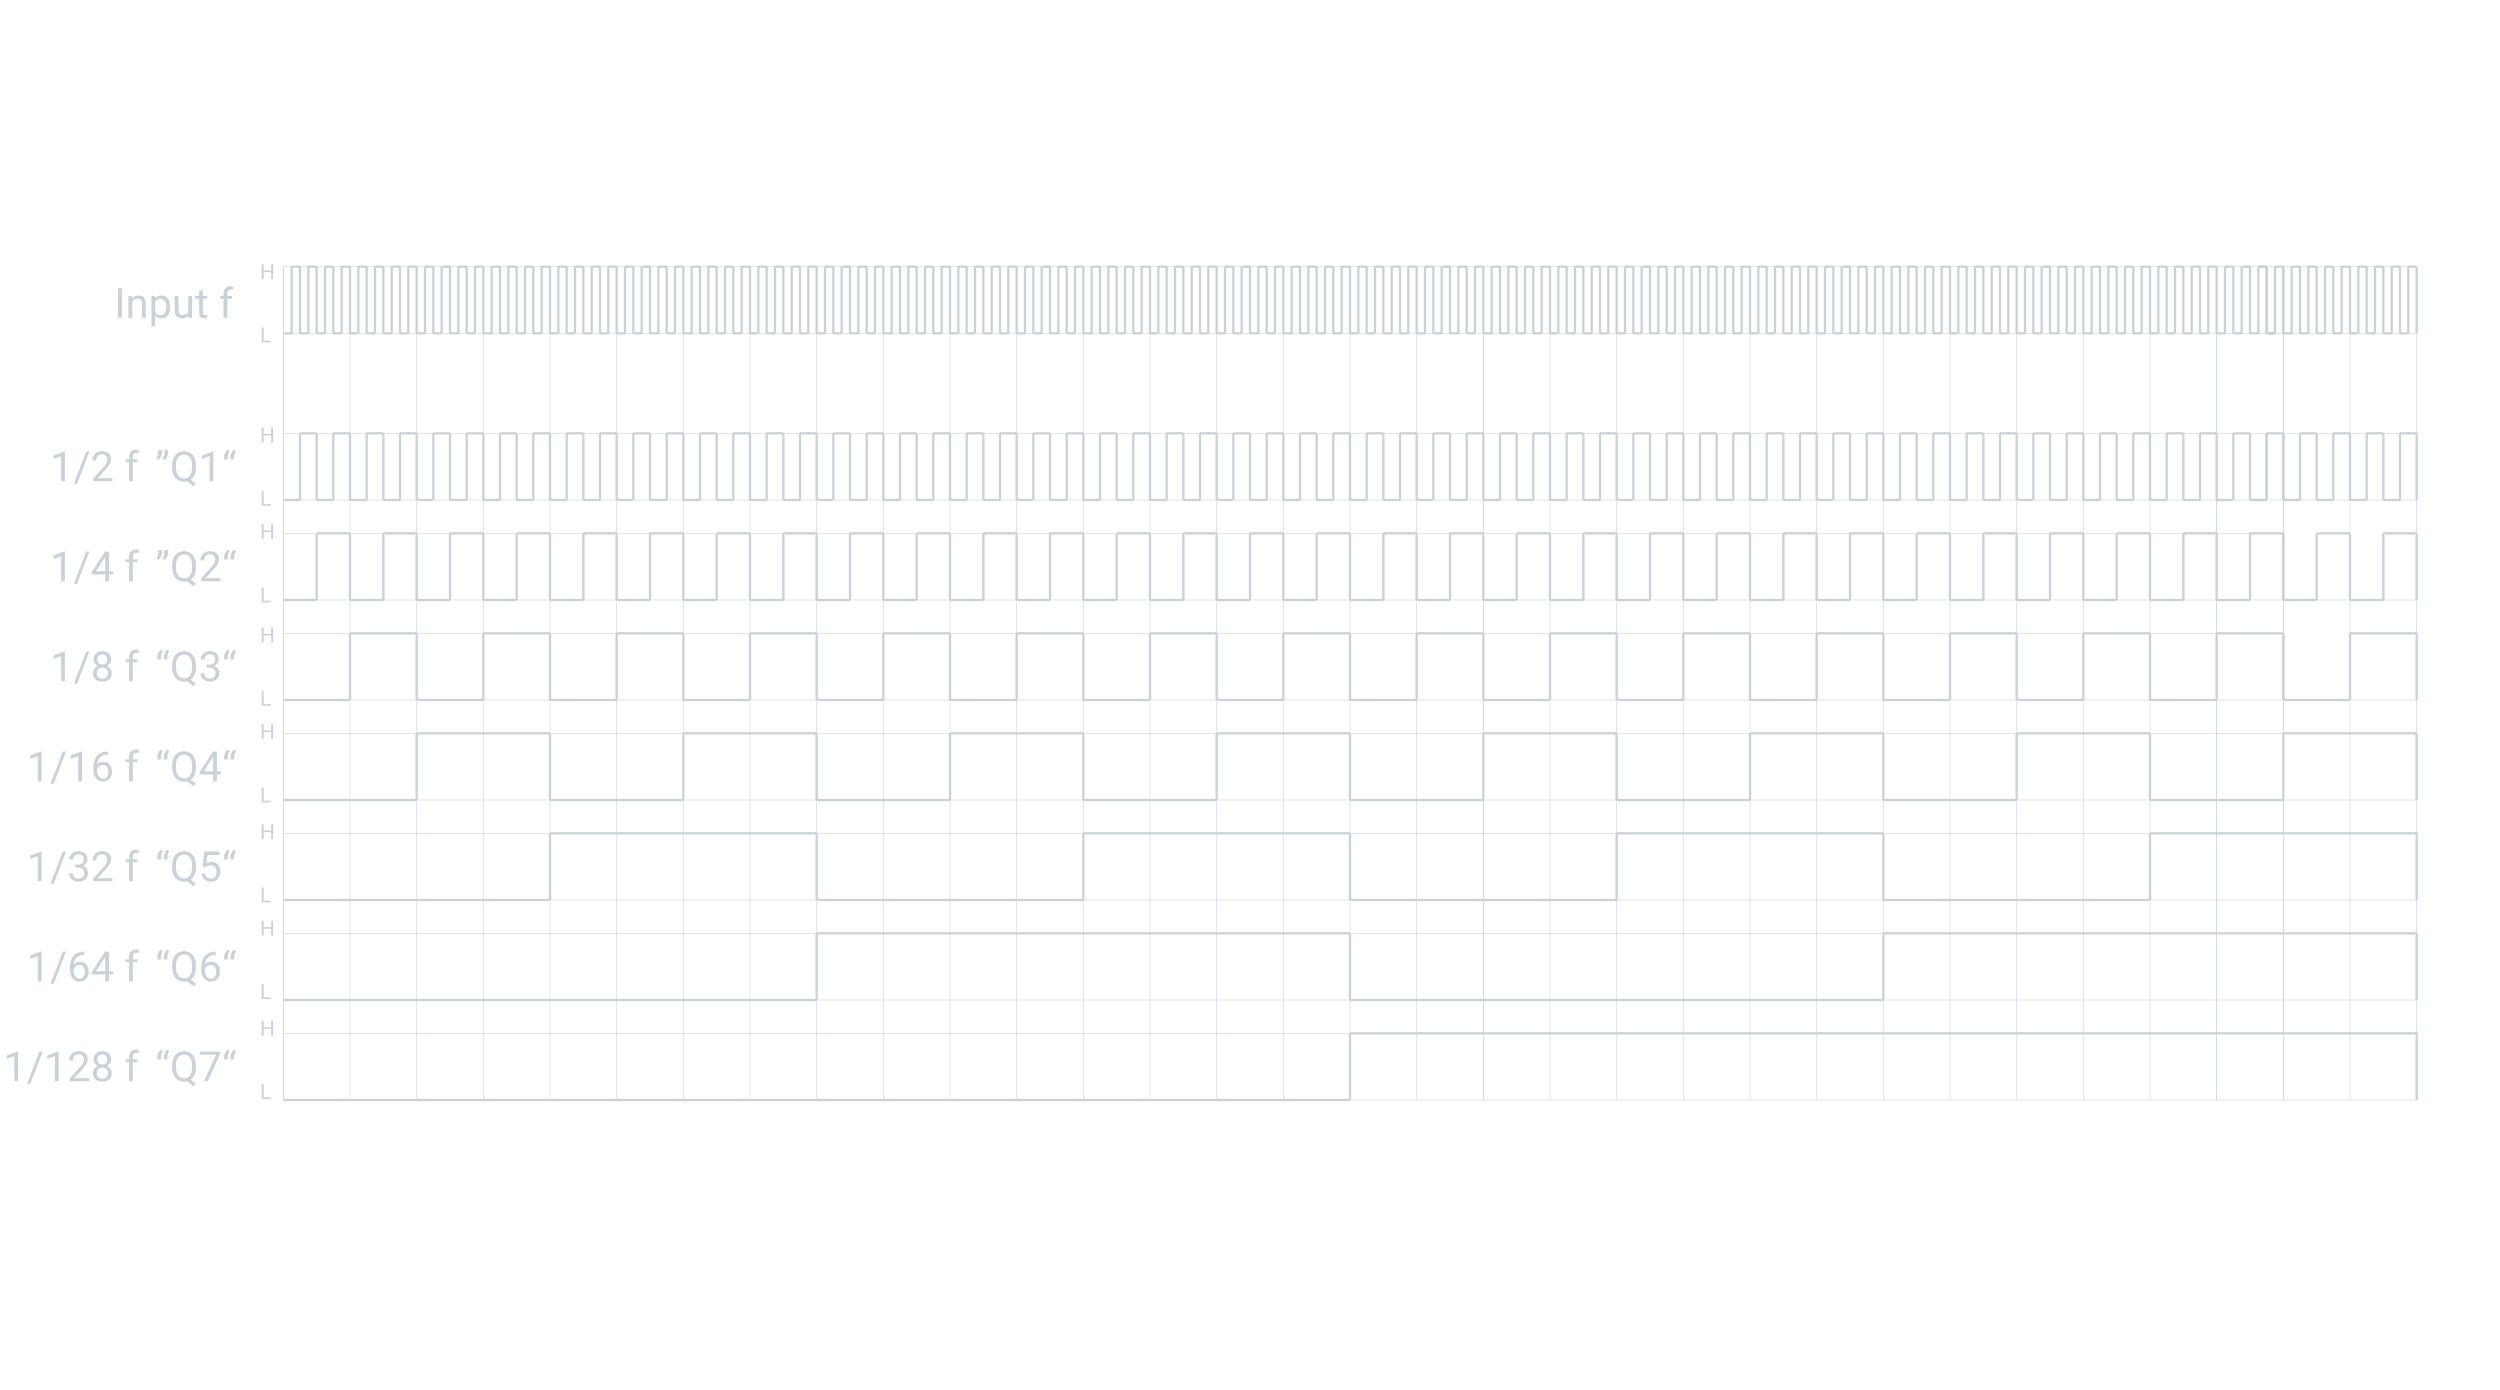 <?xml version="1.0" encoding="UTF-8"?><svg xmlns="http://www.w3.org/2000/svg" viewBox="0 0 1080 600.48"><defs><style>.cls-1{fill:#cad2d9;}.cls-2,.cls-3{fill:none;stroke:#cad2d9;stroke-miterlimit:10;}.cls-3{stroke-width:.25px;}</style></defs><g id="TEXT_Vector"><g><path class="cls-1" d="M68.42,241.91l-.92-.63c.54-.76,.83-1.56,.84-2.41v-1.27h1.61v1.14c0,.59-.15,1.17-.44,1.75s-.65,1.05-1.09,1.41Zm2.7,0l-.92-.63c.54-.76,.83-1.56,.84-2.41v-1.27h1.61v1.14c0,.59-.15,1.17-.44,1.75s-.65,1.05-1.09,1.41Z"/><path class="cls-1" d="M84.65,245.11c0,1.24-.2,2.3-.59,3.19s-.94,1.59-1.65,2.1l2.29,1.79-1.15,1.06-2.7-2.14c-.42,.11-.87,.16-1.34,.16-1.01,0-1.9-.25-2.68-.74s-1.38-1.2-1.81-2.12-.65-1.98-.66-3.19v-.92c0-1.23,.21-2.32,.64-3.26s1.03-1.67,1.81-2.17,1.68-.75,2.69-.75,1.94,.25,2.72,.75,1.38,1.21,1.81,2.15,.63,2.03,.63,3.27v.82Zm-1.69-.83c0-1.51-.3-2.67-.9-3.48s-1.46-1.23-2.57-1.23-1.9,.41-2.51,1.22-.93,1.94-.94,3.38v.94c0,1.46,.31,2.62,.92,3.46s1.46,1.27,2.55,1.27,1.93-.4,2.53-1.19,.91-1.93,.92-3.41v-.95Z"/><path class="cls-1" d="M95.22,251.1h-8.38v-1.17l4.43-4.92c.66-.74,1.11-1.35,1.36-1.81s.37-.95,.37-1.45c0-.67-.2-1.22-.61-1.64s-.94-.64-1.62-.64c-.81,0-1.44,.23-1.89,.69s-.67,1.1-.67,1.92h-1.63c0-1.18,.38-2.13,1.14-2.86s1.77-1.09,3.05-1.09c1.19,0,2.13,.31,2.82,.94s1.04,1.45,1.04,2.49c0,1.26-.8,2.76-2.41,4.5l-3.43,3.72h6.42v1.33Z"/><path class="cls-1" d="M98.32,237.43l.93,.63c-.54,.74-.83,1.55-.84,2.41v1.2h-1.62v-1.02c0-.6,.14-1.19,.43-1.78s.65-1.07,1.1-1.44Zm2.77,0l.93,.63c-.54,.74-.83,1.55-.84,2.41v1.2h-1.62v-1.02c0-.6,.14-1.19,.43-1.78s.65-1.07,1.1-1.44Z"/></g><g><path class="cls-1" d="M69.47,280.63l.93,.63c-.54,.74-.83,1.55-.84,2.41v1.2h-1.62v-1.02c0-.6,.14-1.19,.43-1.78s.65-1.07,1.1-1.44Zm2.77,0l.93,.63c-.54,.74-.83,1.55-.84,2.41v1.2h-1.62v-1.02c0-.6,.14-1.19,.43-1.78s.65-1.07,1.1-1.44Z"/><path class="cls-1" d="M84.65,288.31c0,1.24-.2,2.3-.59,3.19s-.94,1.59-1.65,2.1l2.29,1.79-1.15,1.06-2.7-2.14c-.42,.11-.87,.16-1.34,.16-1.01,0-1.9-.25-2.68-.74s-1.38-1.2-1.81-2.12-.65-1.98-.66-3.19v-.92c0-1.23,.21-2.32,.64-3.26s1.03-1.67,1.81-2.17,1.68-.75,2.69-.75,1.94,.25,2.72,.75,1.38,1.21,1.81,2.15,.63,2.03,.63,3.27v.82Zm-1.69-.83c0-1.51-.3-2.67-.9-3.49s-1.46-1.23-2.57-1.23-1.9,.41-2.51,1.22-.93,1.94-.94,3.38v.94c0,1.46,.31,2.62,.92,3.46s1.46,1.27,2.55,1.27,1.93-.4,2.53-1.19,.91-1.93,.92-3.41v-.95Z"/><path class="cls-1" d="M89.2,287.11h1.22c.77-.01,1.37-.21,1.81-.61s.66-.92,.66-1.59c0-1.5-.75-2.25-2.24-2.25-.7,0-1.26,.2-1.68,.6s-.63,.93-.63,1.6h-1.63c0-1.01,.37-1.86,1.11-2.53s1.68-1.01,2.83-1.01c1.21,0,2.15,.32,2.84,.96s1.03,1.53,1.03,2.66c0,.56-.18,1.1-.54,1.62s-.85,.91-1.47,1.17c.7,.22,1.25,.59,1.63,1.11s.58,1.15,.58,1.89c0,1.15-.38,2.06-1.12,2.73s-1.73,1.01-2.93,1.01-2.18-.33-2.93-.98-1.13-1.51-1.13-2.58h1.63c0,.67,.22,1.21,.66,1.62s1.03,.61,1.77,.61c.79,0,1.39-.21,1.8-.62s.62-1,.62-1.77-.23-1.32-.69-1.71-1.12-.6-1.98-.62h-1.22v-1.33Z"/><path class="cls-1" d="M98.32,280.63l.93,.63c-.54,.74-.83,1.55-.84,2.41v1.2h-1.62v-1.02c0-.6,.14-1.19,.43-1.78s.65-1.07,1.1-1.44Zm2.77,0l.93,.63c-.54,.74-.83,1.55-.84,2.41v1.2h-1.62v-1.02c0-.6,.14-1.19,.43-1.78s.65-1.07,1.1-1.44Z"/></g><g><path class="cls-1" d="M69.47,323.83l.93,.63c-.54,.74-.83,1.55-.84,2.41v1.2h-1.62v-1.02c0-.6,.14-1.19,.43-1.78s.65-1.07,1.1-1.44Zm2.77,0l.93,.63c-.54,.74-.83,1.55-.84,2.41v1.2h-1.62v-1.02c0-.6,.14-1.19,.43-1.78s.65-1.07,1.1-1.44Z"/><path class="cls-1" d="M84.65,331.52c0,1.24-.2,2.3-.59,3.2s-.94,1.59-1.65,2.1l2.29,1.79-1.15,1.06-2.7-2.14c-.42,.11-.87,.16-1.34,.16-1.01,0-1.9-.25-2.68-.74s-1.38-1.2-1.81-2.12-.65-1.98-.66-3.19v-.92c0-1.23,.21-2.32,.64-3.26s1.03-1.67,1.81-2.17,1.68-.75,2.69-.75,1.94,.25,2.72,.75,1.38,1.21,1.81,2.15,.63,2.03,.63,3.27v.82Zm-1.69-.83c0-1.51-.3-2.67-.9-3.48s-1.46-1.23-2.57-1.23-1.9,.41-2.51,1.22-.93,1.94-.94,3.38v.94c0,1.46,.31,2.62,.92,3.46s1.46,1.27,2.55,1.27,1.93-.4,2.53-1.19,.91-1.93,.92-3.42v-.95Z"/><path class="cls-1" d="M93.7,333.2h1.78v1.33h-1.78v2.97h-1.63v-2.97h-5.83v-.96l5.73-8.87h1.73v8.5Zm-5.62,0h3.98v-6.28l-.19,.35-3.79,5.92Z"/><path class="cls-1" d="M98.32,323.83l.93,.63c-.54,.74-.83,1.55-.84,2.41v1.2h-1.62v-1.02c0-.6,.14-1.19,.43-1.78s.65-1.07,1.1-1.44Zm2.77,0l.93,.63c-.54,.74-.83,1.55-.84,2.41v1.2h-1.62v-1.02c0-.6,.14-1.19,.43-1.78s.65-1.07,1.1-1.44Z"/></g><g><path class="cls-1" d="M69.47,367.03l.93,.63c-.54,.74-.83,1.55-.84,2.41v1.2h-1.62v-1.02c0-.6,.14-1.19,.43-1.78s.65-1.07,1.1-1.44Zm2.77,0l.93,.63c-.54,.74-.83,1.55-.84,2.41v1.2h-1.62v-1.02c0-.6,.14-1.19,.43-1.78s.65-1.07,1.1-1.44Z"/><path class="cls-1" d="M84.65,374.71c0,1.24-.2,2.3-.59,3.19s-.94,1.59-1.65,2.1l2.29,1.79-1.15,1.06-2.7-2.14c-.42,.11-.87,.16-1.34,.16-1.01,0-1.9-.25-2.68-.74s-1.38-1.2-1.81-2.12-.65-1.98-.66-3.19v-.92c0-1.23,.21-2.32,.64-3.26s1.03-1.67,1.81-2.17,1.68-.75,2.69-.75,1.94,.25,2.72,.75,1.38,1.21,1.81,2.15,.63,2.03,.63,3.27v.82Zm-1.69-.83c0-1.51-.3-2.67-.9-3.49s-1.46-1.23-2.57-1.23-1.9,.41-2.51,1.22-.93,1.94-.94,3.38v.94c0,1.46,.31,2.62,.92,3.46s1.46,1.27,2.55,1.27,1.93-.4,2.53-1.19,.91-1.93,.92-3.41v-.95Z"/><path class="cls-1" d="M87.58,374.28l.65-6.38h6.56v1.5h-5.18l-.39,3.49c.63-.37,1.34-.55,2.14-.55,1.17,0,2.09,.38,2.78,1.16s1.03,1.81,1.03,3.12-.36,2.36-1.07,3.12-1.71,1.14-2.98,1.14c-1.13,0-2.05-.31-2.77-.94s-1.12-1.49-1.22-2.6h1.54c.1,.73,.36,1.28,.78,1.66s.98,.56,1.67,.56c.76,0,1.35-.26,1.78-.77s.65-1.23,.65-2.14c0-.86-.23-1.54-.7-2.06s-1.09-.78-1.86-.78c-.71,0-1.27,.16-1.67,.47l-.43,.35-1.3-.33Z"/><path class="cls-1" d="M98.32,367.03l.93,.63c-.54,.74-.83,1.55-.84,2.41v1.2h-1.62v-1.02c0-.6,.14-1.19,.43-1.78s.65-1.07,1.1-1.44Zm2.77,0l.93,.63c-.54,.74-.83,1.55-.84,2.41v1.2h-1.62v-1.02c0-.6,.14-1.19,.43-1.78s.65-1.07,1.1-1.44Z"/></g><g><path class="cls-1" d="M69.47,410.23l.93,.63c-.54,.74-.83,1.55-.84,2.41v1.2h-1.62v-1.02c0-.6,.14-1.19,.43-1.78s.65-1.07,1.1-1.44Zm2.77,0l.93,.63c-.54,.74-.83,1.55-.84,2.41v1.2h-1.62v-1.02c0-.6,.14-1.19,.43-1.78s.65-1.07,1.1-1.44Z"/><path class="cls-1" d="M84.65,417.91c0,1.24-.2,2.3-.59,3.19s-.94,1.59-1.65,2.1l2.29,1.79-1.15,1.06-2.7-2.14c-.42,.11-.87,.16-1.34,.16-1.01,0-1.9-.25-2.68-.74s-1.38-1.2-1.81-2.12-.65-1.98-.66-3.19v-.92c0-1.23,.21-2.32,.64-3.26s1.03-1.67,1.81-2.17,1.68-.75,2.69-.75,1.94,.25,2.72,.75,1.38,1.21,1.81,2.15,.63,2.03,.63,3.27v.82Zm-1.69-.83c0-1.51-.3-2.67-.9-3.49s-1.46-1.23-2.57-1.23-1.9,.41-2.51,1.22-.93,1.94-.94,3.38v.94c0,1.46,.31,2.62,.92,3.46s1.46,1.27,2.55,1.27,1.93-.4,2.53-1.19,.91-1.93,.92-3.41v-.95Z"/><path class="cls-1" d="M93.21,411.09v1.38h-.3c-1.27,.02-2.27,.4-3.02,1.12s-1.18,1.75-1.3,3.07c.67-.77,1.59-1.16,2.76-1.16s2,.39,2.67,1.18,1,1.8,1,3.04c0,1.32-.36,2.37-1.08,3.16s-1.68,1.19-2.89,1.19-2.22-.47-2.98-1.41-1.14-2.15-1.14-3.63v-.62c0-2.36,.5-4.16,1.51-5.4s2.5-1.88,4.49-1.91h.29Zm-2.14,5.77c-.56,0-1.07,.17-1.54,.5s-.79,.75-.98,1.26v.6c0,1.05,.24,1.9,.71,2.55s1.07,.97,1.78,.97,1.31-.27,1.73-.81,.63-1.25,.63-2.12-.21-1.59-.64-2.13-.99-.81-1.69-.81Z"/><path class="cls-1" d="M98.32,410.23l.93,.63c-.54,.74-.83,1.55-.84,2.41v1.2h-1.62v-1.02c0-.6,.14-1.19,.43-1.78s.65-1.07,1.1-1.44Zm2.77,0l.93,.63c-.54,.74-.83,1.55-.84,2.41v1.2h-1.62v-1.02c0-.6,.14-1.19,.43-1.78s.65-1.07,1.1-1.44Z"/></g><g><path class="cls-1" d="M69.47,453.43l.93,.63c-.54,.74-.83,1.55-.84,2.41v1.2h-1.62v-1.02c0-.6,.14-1.19,.43-1.78s.65-1.07,1.1-1.44Zm2.77,0l.93,.63c-.54,.74-.83,1.55-.84,2.41v1.2h-1.62v-1.02c0-.6,.14-1.19,.43-1.78s.65-1.07,1.1-1.44Z"/><path class="cls-1" d="M84.65,461.11c0,1.24-.2,2.3-.59,3.19-.39,.89-.94,1.59-1.65,2.1l2.29,1.79-1.15,1.06-2.7-2.14c-.42,.11-.87,.16-1.34,.16-1.01,0-1.9-.25-2.68-.74-.78-.5-1.38-1.2-1.81-2.12-.43-.92-.65-1.98-.66-3.19v-.92c0-1.23,.21-2.32,.64-3.26s1.03-1.67,1.81-2.17c.78-.5,1.68-.75,2.69-.75s1.94,.25,2.72,.75,1.38,1.21,1.81,2.15c.42,.93,.63,2.03,.63,3.27v.82Zm-1.69-.83c0-1.51-.3-2.67-.9-3.49-.6-.82-1.46-1.23-2.57-1.23s-1.9,.41-2.51,1.22c-.61,.81-.93,1.94-.94,3.38v.94c0,1.46,.31,2.62,.92,3.46s1.46,1.27,2.55,1.27,1.93-.4,2.53-1.19c.6-.79,.91-1.93,.92-3.42v-.95Z"/><path class="cls-1" d="M95.09,455.22l-5.3,11.88h-1.71l5.28-11.46h-6.93v-1.34h8.65v.91Z"/><path class="cls-1" d="M98.32,453.43l.93,.63c-.54,.74-.83,1.55-.84,2.41v1.2h-1.62v-1.02c0-.6,.14-1.19,.43-1.78s.65-1.07,1.1-1.44Zm2.77,0l.93,.63c-.54,.74-.83,1.55-.84,2.41v1.2h-1.62v-1.02c0-.6,.14-1.19,.43-1.78s.65-1.07,1.1-1.44Z"/></g><g><path class="cls-1" d="M52.66,137.34h-1.69v-12.8h1.69v12.8Z"/><path class="cls-1" d="M57.03,127.83l.05,1.2c.73-.91,1.68-1.37,2.85-1.37,2.01,0,3.02,1.13,3.04,3.4v6.28h-1.63v-6.29c0-.69-.16-1.19-.47-1.52s-.79-.49-1.44-.49c-.53,0-.99,.14-1.39,.42s-.71,.65-.93,1.11v6.78h-1.63v-9.51h1.54Z"/><path class="cls-1" d="M73.46,132.69c0,1.45-.33,2.61-.99,3.5s-1.56,1.33-2.69,1.33-2.06-.37-2.72-1.1v4.58h-1.63v-13.17h1.49l.08,1.05c.66-.82,1.58-1.23,2.76-1.23s2.05,.43,2.71,1.29,1,2.06,1,3.59v.15Zm-1.63-.18c0-1.07-.23-1.92-.69-2.54s-1.08-.93-1.88-.93c-.98,0-1.72,.44-2.21,1.31v4.54c.49,.87,1.23,1.3,2.23,1.3,.78,0,1.4-.31,1.86-.93s.69-1.54,.69-2.76Z"/><path class="cls-1" d="M81.39,136.4c-.63,.74-1.56,1.12-2.79,1.12-1.01,0-1.79-.29-2.32-.88s-.8-1.46-.8-2.61v-6.19h1.63v6.14c0,1.44,.59,2.16,1.76,2.16,1.24,0,2.07-.46,2.48-1.39v-6.92h1.63v9.51h-1.55l-.04-.94Z"/><path class="cls-1" d="M87.65,125.53v2.3h1.78v1.26h-1.78v5.9c0,.38,.08,.67,.24,.86,.16,.19,.43,.29,.81,.29,.19,0,.45-.04,.77-.11v1.31c-.43,.12-.84,.17-1.25,.17-.73,0-1.27-.22-1.64-.66s-.55-1.06-.55-1.87v-5.9h-1.73v-1.26h1.73v-2.3h1.63Z"/><path class="cls-1" d="M96.58,137.34v-8.25h-1.5v-1.26h1.5v-.98c0-1.02,.27-1.81,.82-2.36s1.32-.83,2.31-.83c.38,0,.75,.05,1.12,.15l-.09,1.31c-.28-.05-.57-.08-.88-.08-.53,0-.93,.15-1.22,.46s-.43,.75-.43,1.33v1h2.03v1.26h-2.03v8.25h-1.63Z"/></g><path class="cls-1" d="M113.91,217.74h3.03v.69h-3.88v-6.4h.85v5.71Z"/><path class="cls-1" d="M117.98,191.07h-.85v-2.96h-3.23v2.96h-.84v-6.4h.84v2.75h3.23v-2.75h.85v6.4Z"/><path class="cls-1" d="M113.91,259.5h3.03v.69h-3.88v-6.4h.85v5.71Z"/><path class="cls-1" d="M117.98,232.83h-.85v-2.96h-3.23v2.96h-.84v-6.4h.84v2.75h3.23v-2.75h.85v6.4Z"/><path class="cls-1" d="M113.91,304.14h3.03v.69h-3.88v-6.4h.85v5.71Z"/><path class="cls-1" d="M117.98,277.47h-.85v-2.96h-3.23v2.96h-.84v-6.4h.84v2.75h3.23v-2.75h.85v6.4Z"/><path class="cls-1" d="M113.91,345.9h3.03v.69h-3.88v-6.4h.85v5.71Z"/><path class="cls-1" d="M117.98,319.23h-.85v-2.96h-3.23v2.96h-.84v-6.4h.84v2.75h3.23v-2.75h.85v6.4Z"/><path class="cls-1" d="M113.91,389.1h3.03v.69h-3.88v-6.4h.85v5.71Z"/><path class="cls-1" d="M117.98,362.43h-.85v-2.96h-3.23v2.96h-.84v-6.4h.84v2.75h3.23v-2.75h.85v6.4Z"/><path class="cls-1" d="M113.91,430.86h3.03v.69h-3.88v-6.4h.85v5.71Z"/><path class="cls-1" d="M117.98,404.19h-.85v-2.96h-3.23v2.96h-.84v-6.4h.84v2.75h3.23v-2.75h.85v6.4Z"/><path class="cls-1" d="M113.91,147.18h3.03v.69h-3.88v-6.4h.85v5.71Z"/><path class="cls-1" d="M117.98,120.51h-.85v-2.96h-3.23v2.96h-.84v-6.4h.84v2.75h3.23v-2.75h.85v6.4Z"/><g><path class="cls-1" d="M68.42,198.71l-.92-.63c.54-.76,.83-1.56,.84-2.41v-1.27h1.61v1.14c0,.59-.15,1.17-.44,1.75s-.65,1.05-1.09,1.41Zm2.7,0l-.92-.63c.54-.76,.83-1.56,.84-2.41v-1.27h1.61v1.14c0,.59-.15,1.17-.44,1.75s-.65,1.05-1.09,1.41Z"/><path class="cls-1" d="M84.65,201.91c0,1.24-.2,2.3-.59,3.19s-.94,1.59-1.65,2.1l2.29,1.79-1.15,1.06-2.7-2.14c-.42,.11-.87,.16-1.34,.16-1.01,0-1.9-.25-2.68-.74s-1.38-1.2-1.81-2.12-.65-1.98-.66-3.19v-.92c0-1.23,.21-2.32,.64-3.26s1.03-1.67,1.81-2.17,1.68-.75,2.69-.75,1.94,.25,2.72,.75,1.38,1.21,1.81,2.15,.63,2.03,.63,3.27v.82Zm-1.69-.83c0-1.51-.3-2.67-.9-3.48s-1.46-1.23-2.57-1.23-1.9,.41-2.51,1.22-.93,1.94-.94,3.38v.94c0,1.46,.31,2.62,.92,3.46s1.46,1.27,2.55,1.27,1.93-.4,2.53-1.19,.91-1.93,.92-3.41v-.95Z"/><path class="cls-1" d="M92.18,207.9h-1.63v-10.84l-3.28,1.2v-1.48l4.66-1.75h.25v12.86Z"/><path class="cls-1" d="M98.32,194.23l.93,.63c-.54,.74-.83,1.55-.84,2.41v1.2h-1.62v-1.02c0-.6,.14-1.19,.43-1.78s.65-1.07,1.1-1.44Zm2.77,0l.93,.63c-.54,.74-.83,1.55-.84,2.41v1.2h-1.62v-1.02c0-.6,.14-1.19,.43-1.78s.65-1.07,1.1-1.44Z"/></g><path class="cls-1" d="M113.91,474.06h3.03v.69h-3.88v-6.4h.85v5.71Z"/><path class="cls-1" d="M117.98,447.39h-.85v-2.96h-3.23v2.96h-.84v-6.4h.84v2.75h3.23v-2.75h.85v6.4Z"/><g><path class="cls-1" d="M28.04,251.1h-1.63v-10.84l-3.28,1.2v-1.48l4.66-1.75h.25v12.86Z"/><path class="cls-1" d="M33.29,252.2h-1.4l5.34-13.9h1.39l-5.33,13.9Z"/><path class="cls-1" d="M47.08,246.8h1.78v1.33h-1.78v2.97h-1.63v-2.97h-5.83v-.96l5.73-8.87h1.73v8.5Zm-5.62,0h3.98v-6.28l-.19,.35-3.79,5.92Z"/><path class="cls-1" d="M55.75,251.1v-8.25h-1.5v-1.26h1.5v-.98c0-1.02,.27-1.81,.82-2.36s1.32-.83,2.31-.83c.38,0,.75,.05,1.12,.15l-.09,1.31c-.28-.05-.57-.08-.88-.08-.53,0-.93,.15-1.22,.46s-.43,.75-.43,1.33v1h2.03v1.26h-2.03v8.25h-1.63Z"/></g><g><path class="cls-1" d="M28.04,294.3h-1.63v-10.84l-3.28,1.2v-1.48l4.66-1.75h.25v12.86Z"/><path class="cls-1" d="M33.29,295.4h-1.4l5.34-13.9h1.39l-5.33,13.9Z"/><path class="cls-1" d="M47.98,284.84c0,.64-.17,1.21-.51,1.71s-.79,.89-1.37,1.17c.67,.29,1.2,.71,1.59,1.26s.58,1.17,.58,1.87c0,1.11-.37,1.99-1.12,2.65s-1.73,.98-2.95,.98-2.22-.33-2.96-.99-1.11-1.54-1.11-2.64c0-.69,.19-1.32,.57-1.87s.9-.98,1.57-1.27c-.57-.28-1.02-.67-1.34-1.17s-.49-1.06-.49-1.7c0-1.08,.35-1.93,1.04-2.57s1.6-.95,2.73-.95,2.03,.32,2.73,.95,1.04,1.49,1.04,2.57Zm-1.33,5.97c0-.71-.23-1.3-.68-1.75s-1.05-.68-1.78-.68-1.32,.22-1.76,.67-.66,1.03-.66,1.76,.22,1.3,.65,1.71,1.03,.62,1.8,.62,1.36-.21,1.79-.63,.65-.99,.65-1.71Zm-2.44-8.15c-.64,0-1.16,.2-1.55,.59s-.59,.93-.59,1.61,.19,1.18,.58,1.58,.91,.6,1.56,.6,1.17-.2,1.56-.6,.58-.93,.58-1.58-.2-1.18-.61-1.59-.92-.62-1.54-.62Z"/><path class="cls-1" d="M55.75,294.3v-8.25h-1.5v-1.26h1.5v-.98c0-1.02,.27-1.81,.82-2.36s1.32-.83,2.31-.83c.38,0,.75,.05,1.12,.15l-.09,1.31c-.28-.05-.57-.08-.88-.08-.53,0-.93,.15-1.22,.46s-.43,.75-.43,1.33v1h2.03v1.26h-2.03v8.25h-1.63Z"/></g><g><path class="cls-1" d="M17.93,337.5h-1.63v-10.84l-3.28,1.2v-1.48l4.66-1.75h.25v12.86Z"/><path class="cls-1" d="M23.19,338.6h-1.4l5.34-13.9h1.39l-5.33,13.9Z"/><path class="cls-1" d="M35.45,337.5h-1.63v-10.84l-3.28,1.2v-1.48l4.66-1.75h.25v12.86Z"/><path class="cls-1" d="M46.6,324.69v1.38h-.3c-1.27,.02-2.27,.4-3.02,1.12s-1.18,1.75-1.3,3.07c.67-.77,1.59-1.16,2.76-1.16s2,.39,2.67,1.18,1,1.8,1,3.04c0,1.32-.36,2.37-1.08,3.16s-1.68,1.19-2.89,1.19-2.22-.47-2.98-1.41-1.14-2.15-1.14-3.63v-.62c0-2.36,.5-4.16,1.51-5.4s2.5-1.88,4.49-1.91h.29Zm-2.14,5.77c-.56,0-1.07,.17-1.54,.5s-.79,.75-.98,1.26v.6c0,1.05,.24,1.9,.71,2.55s1.07,.97,1.78,.97,1.31-.27,1.73-.81,.63-1.25,.63-2.12-.21-1.59-.64-2.13-.99-.81-1.69-.81Z"/><path class="cls-1" d="M55.75,337.5v-8.25h-1.5v-1.26h1.5v-.98c0-1.02,.27-1.81,.82-2.36s1.32-.83,2.31-.83c.38,0,.75,.05,1.12,.15l-.09,1.31c-.28-.05-.57-.08-.88-.08-.53,0-.93,.15-1.22,.46s-.43,.75-.43,1.33v1h2.03v1.26h-2.03v8.25h-1.63Z"/></g><g><path class="cls-1" d="M17.93,380.7h-1.63v-10.84l-3.28,1.2v-1.48l4.66-1.75h.25v12.86Z"/><path class="cls-1" d="M23.19,381.8h-1.4l5.34-13.9h1.39l-5.33,13.9Z"/><path class="cls-1" d="M32.48,373.51h1.22c.77-.01,1.37-.21,1.81-.61s.66-.92,.66-1.59c0-1.5-.75-2.25-2.24-2.25-.7,0-1.26,.2-1.68,.6s-.63,.93-.63,1.6h-1.63c0-1.01,.37-1.86,1.11-2.53s1.68-1.01,2.83-1.01c1.21,0,2.15,.32,2.84,.96s1.03,1.53,1.03,2.66c0,.56-.18,1.1-.54,1.62s-.85,.91-1.47,1.17c.7,.22,1.25,.59,1.63,1.11s.58,1.15,.58,1.89c0,1.15-.38,2.06-1.12,2.73s-1.73,1.01-2.93,1.01-2.18-.33-2.93-.98-1.13-1.51-1.13-2.58h1.63c0,.67,.22,1.21,.66,1.62s1.03,.61,1.77,.61c.79,0,1.39-.21,1.8-.62s.62-1,.62-1.77-.23-1.32-.69-1.71-1.12-.6-1.98-.62h-1.22v-1.33Z"/><path class="cls-1" d="M48.6,380.7h-8.38v-1.17l4.43-4.92c.66-.74,1.11-1.35,1.36-1.82s.37-.95,.37-1.45c0-.67-.2-1.22-.61-1.64s-.94-.64-1.62-.64c-.81,0-1.44,.23-1.89,.69s-.67,1.1-.67,1.92h-1.63c0-1.18,.38-2.13,1.14-2.86s1.77-1.09,3.05-1.09c1.19,0,2.13,.31,2.82,.94s1.04,1.46,1.04,2.49c0,1.26-.8,2.76-2.41,4.5l-3.43,3.72h6.42v1.33Z"/><path class="cls-1" d="M55.75,380.7v-8.25h-1.5v-1.26h1.5v-.98c0-1.02,.27-1.81,.82-2.36s1.32-.83,2.31-.83c.38,0,.75,.05,1.12,.15l-.09,1.31c-.28-.05-.57-.08-.88-.08-.53,0-.93,.15-1.22,.46s-.43,.75-.43,1.33v1h2.03v1.26h-2.03v8.25h-1.63Z"/></g><g><path class="cls-1" d="M17.93,423.9h-1.63v-10.84l-3.28,1.2v-1.48l4.66-1.75h.25v12.86Z"/><path class="cls-1" d="M23.19,425h-1.4l5.34-13.9h1.39l-5.33,13.9Z"/><path class="cls-1" d="M36.49,411.09v1.38h-.3c-1.27,.02-2.27,.4-3.02,1.12s-1.18,1.75-1.3,3.07c.67-.77,1.59-1.16,2.76-1.16s2,.39,2.67,1.18,1,1.8,1,3.04c0,1.32-.36,2.37-1.08,3.16s-1.68,1.19-2.89,1.19-2.22-.47-2.98-1.41-1.14-2.15-1.14-3.63v-.62c0-2.36,.5-4.16,1.51-5.4s2.5-1.88,4.49-1.91h.29Zm-2.14,5.77c-.56,0-1.07,.17-1.54,.5s-.79,.75-.98,1.26v.6c0,1.05,.24,1.9,.71,2.55s1.07,.97,1.78,.97,1.31-.27,1.73-.81,.63-1.25,.63-2.12-.21-1.59-.64-2.13-.99-.81-1.69-.81Z"/><path class="cls-1" d="M47.08,419.6h1.78v1.33h-1.78v2.97h-1.63v-2.97h-5.83v-.96l5.73-8.87h1.73v8.5Zm-5.62,0h3.98v-6.28l-.19,.35-3.79,5.92Z"/><path class="cls-1" d="M55.75,423.9v-8.25h-1.5v-1.26h1.5v-.98c0-1.02,.27-1.81,.82-2.36s1.32-.83,2.31-.83c.38,0,.75,.05,1.12,.15l-.09,1.31c-.28-.05-.57-.08-.88-.08-.53,0-.93,.15-1.22,.46s-.43,.75-.43,1.33v1h2.03v1.26h-2.03v8.25h-1.63Z"/></g><g><path class="cls-1" d="M7.82,467.1h-1.63v-10.84l-3.28,1.2v-1.48l4.66-1.75h.25v12.86Z"/><path class="cls-1" d="M13.08,468.2h-1.4l5.34-13.9h1.39l-5.33,13.9Z"/><path class="cls-1" d="M25.35,467.1h-1.63v-10.84l-3.28,1.2v-1.48l4.66-1.75h.25v12.86Z"/><path class="cls-1" d="M38.5,467.1h-8.38v-1.17l4.43-4.92c.66-.74,1.11-1.35,1.36-1.82s.37-.95,.37-1.45c0-.67-.2-1.22-.61-1.64s-.94-.64-1.62-.64c-.81,0-1.44,.23-1.89,.69s-.67,1.1-.67,1.92h-1.63c0-1.18,.38-2.13,1.14-2.86s1.77-1.09,3.05-1.09c1.19,0,2.13,.31,2.82,.94s1.04,1.46,1.04,2.49c0,1.26-.8,2.76-2.41,4.5l-3.43,3.72h6.42v1.33Z"/><path class="cls-1" d="M47.98,457.64c0,.64-.17,1.21-.51,1.71s-.79,.89-1.37,1.17c.67,.29,1.2,.71,1.59,1.26s.58,1.17,.58,1.87c0,1.11-.37,1.99-1.12,2.65s-1.73,.98-2.95,.98-2.22-.33-2.96-.99-1.11-1.54-1.11-2.64c0-.69,.19-1.32,.57-1.87s.9-.98,1.57-1.27c-.57-.28-1.02-.67-1.34-1.17s-.49-1.06-.49-1.7c0-1.08,.35-1.93,1.04-2.57s1.6-.95,2.73-.95,2.03,.32,2.73,.95,1.04,1.49,1.04,2.57Zm-1.33,5.97c0-.71-.23-1.3-.68-1.75s-1.05-.68-1.78-.68-1.32,.22-1.76,.67-.66,1.03-.66,1.76,.22,1.3,.65,1.71,1.03,.62,1.8,.62,1.36-.21,1.79-.63,.65-.99,.65-1.71Zm-2.44-8.15c-.64,0-1.16,.2-1.55,.59s-.59,.93-.59,1.61,.19,1.18,.58,1.58,.91,.6,1.56,.6,1.17-.2,1.56-.6,.58-.93,.58-1.58-.2-1.18-.61-1.59-.92-.62-1.54-.62Z"/><path class="cls-1" d="M55.75,467.1v-8.25h-1.5v-1.26h1.5v-.98c0-1.02,.27-1.81,.82-2.36s1.32-.83,2.31-.83c.38,0,.75,.05,1.12,.15l-.09,1.31c-.28-.05-.57-.08-.88-.08-.53,0-.93,.15-1.22,.46s-.43,.75-.43,1.33v1h2.03v1.26h-2.03v8.25h-1.63Z"/></g><g><path class="cls-1" d="M28.04,207.9h-1.63v-10.84l-3.28,1.2v-1.48l4.66-1.75h.25v12.86Z"/><path class="cls-1" d="M33.29,209h-1.4l5.34-13.9h1.39l-5.33,13.9Z"/><path class="cls-1" d="M48.6,207.9h-8.38v-1.17l4.43-4.92c.66-.74,1.11-1.35,1.36-1.81s.37-.95,.37-1.45c0-.67-.2-1.22-.61-1.64s-.94-.64-1.62-.64c-.81,0-1.44,.23-1.88,.69s-.67,1.1-.67,1.92h-1.63c0-1.18,.38-2.13,1.14-2.86s1.77-1.09,3.04-1.09c1.19,0,2.13,.31,2.82,.94s1.04,1.45,1.04,2.49c0,1.26-.8,2.76-2.41,4.5l-3.43,3.72h6.42v1.33Z"/><path class="cls-1" d="M55.75,207.9v-8.25h-1.5v-1.26h1.5v-.98c0-1.02,.27-1.81,.82-2.36s1.32-.83,2.31-.83c.38,0,.75,.05,1.12,.15l-.09,1.31c-.28-.05-.57-.08-.88-.08-.53,0-.93,.15-1.22,.46s-.43,.75-.43,1.33v1h2.03v1.26h-2.03v8.25h-1.63Z"/></g></g><g id="Line"><line class="cls-2" x1="986.4" y1="187.2" x2="979.2" y2="187.2"/><line class="cls-2" x1="986.4" y1="216" x2="986.4" y2="187.2"/><line class="cls-2" x1="979.2" y1="216" x2="979.2" y2="187.2"/><line class="cls-2" x1="979.2" y1="216" x2="972" y2="216"/><line class="cls-2" x1="972" y1="187.2" x2="964.8" y2="187.2"/><line class="cls-2" x1="972" y1="216" x2="972" y2="187.2"/><line class="cls-2" x1="964.8" y1="216" x2="964.8" y2="187.2"/><line class="cls-2" x1="964.8" y1="216" x2="957.6" y2="216"/><line class="cls-2" x1="957.6" y1="187.2" x2="950.4" y2="187.2"/><line class="cls-2" x1="957.6" y1="216" x2="957.6" y2="187.2"/><line class="cls-2" x1="950.4" y1="216" x2="950.4" y2="187.2"/><line class="cls-2" x1="950.4" y1="216" x2="943.2" y2="216"/><line class="cls-2" x1="943.2" y1="187.2" x2="936" y2="187.2"/><line class="cls-2" x1="943.2" y1="216" x2="943.2" y2="187.2"/><line class="cls-2" x1="936" y1="216" x2="936" y2="187.2"/><line class="cls-2" x1="936" y1="216" x2="928.8" y2="216"/><line class="cls-2" x1="928.8" y1="187.2" x2="921.6" y2="187.2"/><line class="cls-2" x1="928.8" y1="216" x2="928.8" y2="187.2"/><line class="cls-2" x1="921.6" y1="216" x2="921.6" y2="187.2"/><line class="cls-2" x1="921.6" y1="216" x2="914.4" y2="216"/><line class="cls-2" x1="914.4" y1="187.2" x2="907.2" y2="187.2"/><line class="cls-2" x1="914.4" y1="216" x2="914.4" y2="187.2"/><line class="cls-2" x1="907.2" y1="216" x2="907.2" y2="187.2"/><line class="cls-2" x1="907.2" y1="216" x2="900" y2="216"/><line class="cls-2" x1="900" y1="187.2" x2="892.8" y2="187.2"/><line class="cls-2" x1="900" y1="216" x2="900" y2="187.2"/><line class="cls-2" x1="892.8" y1="216" x2="892.8" y2="187.2"/><line class="cls-2" x1="892.8" y1="216" x2="885.6" y2="216"/><line class="cls-2" x1="885.6" y1="187.2" x2="878.4" y2="187.2"/><line class="cls-2" x1="885.6" y1="216" x2="885.6" y2="187.2"/><line class="cls-2" x1="878.4" y1="216" x2="878.4" y2="187.2"/><line class="cls-2" x1="878.4" y1="216" x2="871.2" y2="216"/><line class="cls-2" x1="871.2" y1="187.2" x2="864" y2="187.2"/><line class="cls-2" x1="871.2" y1="216" x2="871.2" y2="187.2"/><line class="cls-2" x1="864" y1="216" x2="864" y2="187.2"/><line class="cls-2" x1="864" y1="216" x2="856.8" y2="216"/><line class="cls-2" x1="856.8" y1="187.2" x2="849.6" y2="187.2"/><line class="cls-2" x1="856.8" y1="216" x2="856.8" y2="187.2"/><line class="cls-2" x1="849.6" y1="216" x2="849.6" y2="187.2"/><line class="cls-2" x1="849.6" y1="216" x2="842.4" y2="216"/><line class="cls-2" x1="842.4" y1="187.2" x2="835.2" y2="187.2"/><line class="cls-2" x1="842.4" y1="216" x2="842.4" y2="187.2"/><line class="cls-2" x1="835.2" y1="216" x2="835.2" y2="187.2"/><line class="cls-2" x1="835.2" y1="216" x2="828" y2="216"/><line class="cls-2" x1="828" y1="187.2" x2="820.8" y2="187.2"/><line class="cls-2" x1="828" y1="216" x2="828" y2="187.2"/><line class="cls-2" x1="820.8" y1="216" x2="820.8" y2="187.2"/><line class="cls-2" x1="820.8" y1="216" x2="813.6" y2="216"/><line class="cls-2" x1="986.4" y1="230.4" x2="972" y2="230.4"/><line class="cls-2" x1="986.4" y1="259.2" x2="986.4" y2="230.4"/><line class="cls-2" x1="972" y1="259.2" x2="972" y2="230.4"/><line class="cls-2" x1="972" y1="259.2" x2="957.6" y2="259.2"/><line class="cls-2" x1="957.6" y1="230.4" x2="943.2" y2="230.4"/><line class="cls-2" x1="957.6" y1="259.2" x2="957.6" y2="230.4"/><line class="cls-2" x1="943.2" y1="259.2" x2="943.2" y2="230.4"/><line class="cls-2" x1="943.2" y1="259.2" x2="928.8" y2="259.2"/><line class="cls-2" x1="928.8" y1="230.4" x2="914.4" y2="230.4"/><line class="cls-2" x1="928.8" y1="259.2" x2="928.8" y2="230.4"/><line class="cls-2" x1="914.4" y1="259.2" x2="914.4" y2="230.4"/><line class="cls-2" x1="914.4" y1="259.2" x2="900" y2="259.2"/><line class="cls-2" x1="900" y1="230.4" x2="885.6" y2="230.4"/><line class="cls-2" x1="900" y1="259.2" x2="900" y2="230.4"/><line class="cls-2" x1="885.6" y1="259.2" x2="885.6" y2="230.4"/><line class="cls-2" x1="885.6" y1="259.2" x2="871.2" y2="259.2"/><line class="cls-2" x1="871.2" y1="230.4" x2="856.8" y2="230.4"/><line class="cls-2" x1="871.2" y1="259.2" x2="871.2" y2="230.4"/><line class="cls-2" x1="856.8" y1="259.2" x2="856.8" y2="230.4"/><line class="cls-2" x1="856.8" y1="259.2" x2="842.4" y2="259.2"/><line class="cls-2" x1="842.4" y1="230.4" x2="828" y2="230.4"/><line class="cls-2" x1="842.4" y1="259.2" x2="842.4" y2="230.4"/><line class="cls-2" x1="828" y1="259.2" x2="828" y2="230.4"/><line class="cls-2" x1="828" y1="259.2" x2="813.6" y2="259.2"/><line class="cls-2" x1="986.4" y1="302.4" x2="986.4" y2="273.6"/><line class="cls-2" x1="986.4" y1="273.6" x2="957.6" y2="273.6"/><line class="cls-2" x1="957.6" y1="302.4" x2="928.8" y2="302.4"/><line class="cls-2" x1="957.6" y1="302.4" x2="957.6" y2="273.6"/><line class="cls-2" x1="928.8" y1="302.4" x2="928.8" y2="273.6"/><line class="cls-2" x1="928.8" y1="273.6" x2="900" y2="273.6"/><line class="cls-2" x1="900" y1="302.4" x2="871.2" y2="302.4"/><line class="cls-2" x1="900" y1="302.4" x2="900" y2="273.6"/><line class="cls-2" x1="871.2" y1="302.4" x2="871.2" y2="273.6"/><line class="cls-2" x1="871.2" y1="273.6" x2="842.4" y2="273.6"/><line class="cls-2" x1="842.4" y1="302.4" x2="813.6" y2="302.4"/><line class="cls-2" x1="842.4" y1="302.4" x2="842.4" y2="273.6"/><line class="cls-2" x1="986.4" y1="345.6" x2="928.8" y2="345.6"/><line class="cls-2" x1="928.8" y1="345.6" x2="928.8" y2="316.8"/><line class="cls-2" x1="871.2" y1="345.6" x2="871.2" y2="316.8"/><line class="cls-2" x1="928.8" y1="316.8" x2="871.2" y2="316.8"/><line class="cls-2" x1="1044" y1="388.8" x2="1044" y2="360"/><line class="cls-2" x1="1044" y1="360" x2="928.8" y2="360"/><line class="cls-2" x1="813.6" y1="187.2" x2="806.4" y2="187.2"/><line class="cls-2" x1="806.4" y1="216" x2="806.4" y2="187.2"/><line class="cls-2" x1="806.4" y1="216" x2="799.2" y2="216"/><line class="cls-2" x1="799.2" y1="187.2" x2="792" y2="187.2"/><line class="cls-2" x1="799.2" y1="216" x2="799.2" y2="187.2"/><line class="cls-2" x1="792" y1="216" x2="792" y2="187.2"/><line class="cls-2" x1="792" y1="216" x2="784.8" y2="216"/><line class="cls-2" x1="784.8" y1="187.2" x2="777.6" y2="187.2"/><line class="cls-2" x1="784.8" y1="216" x2="784.8" y2="187.2"/><line class="cls-2" x1="777.6" y1="216" x2="777.6" y2="187.2"/><line class="cls-2" x1="777.6" y1="216" x2="770.4" y2="216"/><line class="cls-2" x1="770.4" y1="187.2" x2="763.2" y2="187.2"/><line class="cls-2" x1="770.4" y1="216" x2="770.4" y2="187.2"/><line class="cls-2" x1="763.2" y1="216" x2="763.2" y2="187.2"/><line class="cls-2" x1="763.2" y1="216" x2="756" y2="216"/><line class="cls-2" x1="813.6" y1="230.4" x2="799.2" y2="230.4"/><line class="cls-2" x1="799.2" y1="259.2" x2="799.2" y2="230.4"/><line class="cls-2" x1="799.2" y1="259.2" x2="784.8" y2="259.2"/><line class="cls-2" x1="784.8" y1="230.4" x2="770.4" y2="230.4"/><line class="cls-2" x1="784.8" y1="259.2" x2="784.8" y2="230.4"/><line class="cls-2" x1="770.4" y1="259.2" x2="770.4" y2="230.4"/><line class="cls-2" x1="770.4" y1="259.2" x2="756" y2="259.2"/><line class="cls-2" x1="813.6" y1="273.6" x2="784.8" y2="273.6"/><line class="cls-2" x1="784.8" y1="302.4" x2="756" y2="302.4"/><line class="cls-2" x1="784.8" y1="302.4" x2="784.8" y2="273.6"/><line class="cls-2" x1="871.2" y1="345.6" x2="813.6" y2="345.6"/><line class="cls-2" x1="813.6" y1="216" x2="813.6" y2="187.2"/><line class="cls-2" x1="813.6" y1="259.2" x2="813.6" y2="230.4"/><line class="cls-2" x1="813.6" y1="302.4" x2="813.6" y2="273.6"/><line class="cls-2" x1="928.8" y1="388.8" x2="813.6" y2="388.8"/><line class="cls-2" x1="928.8" y1="388.8" x2="928.8" y2="360"/><line class="cls-2" x1="1044" y1="432" x2="1044" y2="403.2"/><line class="cls-2" x1="1044" y1="403.2" x2="813.6" y2="403.2"/><line class="cls-2" x1="756" y1="187.2" x2="748.8" y2="187.2"/><line class="cls-2" x1="756" y1="216" x2="756" y2="187.2"/><line class="cls-2" x1="748.8" y1="216" x2="748.8" y2="187.2"/><line class="cls-2" x1="748.8" y1="216" x2="741.6" y2="216"/><line class="cls-2" x1="741.6" y1="187.2" x2="734.4" y2="187.2"/><line class="cls-2" x1="741.6" y1="216" x2="741.6" y2="187.2"/><line class="cls-2" x1="734.4" y1="216" x2="734.4" y2="187.2"/><line class="cls-2" x1="734.4" y1="216" x2="727.2" y2="216"/><line class="cls-2" x1="727.2" y1="187.2" x2="720" y2="187.2"/><line class="cls-2" x1="727.2" y1="216" x2="727.2" y2="187.2"/><line class="cls-2" x1="720" y1="216" x2="720" y2="187.2"/><line class="cls-2" x1="720" y1="216" x2="712.8" y2="216"/><line class="cls-2" x1="712.8" y1="187.2" x2="705.6" y2="187.2"/><line class="cls-2" x1="712.8" y1="216" x2="712.8" y2="187.2"/><line class="cls-2" x1="705.6" y1="216" x2="705.6" y2="187.2"/><line class="cls-2" x1="705.6" y1="216" x2="698.4" y2="216"/><line class="cls-2" x1="698.4" y1="187.2" x2="691.2" y2="187.2"/><line class="cls-2" x1="698.4" y1="216" x2="698.4" y2="187.2"/><line class="cls-2" x1="691.2" y1="216" x2="691.2" y2="187.2"/><line class="cls-2" x1="691.2" y1="216" x2="684" y2="216"/><line class="cls-2" x1="684" y1="187.2" x2="676.8" y2="187.2"/><line class="cls-2" x1="684" y1="216" x2="684" y2="187.2"/><line class="cls-2" x1="676.8" y1="216" x2="676.8" y2="187.2"/><line class="cls-2" x1="676.8" y1="216" x2="669.6" y2="216"/><line class="cls-2" x1="669.6" y1="187.2" x2="662.4" y2="187.2"/><line class="cls-2" x1="669.6" y1="216" x2="669.6" y2="187.2"/><line class="cls-2" x1="662.4" y1="216" x2="662.4" y2="187.2"/><line class="cls-2" x1="662.4" y1="216" x2="655.2" y2="216"/><line class="cls-2" x1="655.2" y1="187.2" x2="648" y2="187.2"/><line class="cls-2" x1="655.2" y1="216" x2="655.2" y2="187.2"/><line class="cls-2" x1="648" y1="216" x2="648" y2="187.2"/><line class="cls-2" x1="648" y1="216" x2="640.8" y2="216"/><line class="cls-2" x1="640.8" y1="187.2" x2="633.6" y2="187.2"/><line class="cls-2" x1="640.8" y1="216" x2="640.8" y2="187.2"/><line class="cls-2" x1="633.6" y1="216" x2="633.6" y2="187.2"/><line class="cls-2" x1="633.6" y1="216" x2="626.4" y2="216"/><line class="cls-2" x1="626.4" y1="187.2" x2="619.2" y2="187.2"/><line class="cls-2" x1="626.4" y1="216" x2="626.4" y2="187.2"/><line class="cls-2" x1="619.2" y1="216" x2="619.2" y2="187.2"/><line class="cls-2" x1="619.2" y1="216" x2="612" y2="216"/><line class="cls-2" x1="612" y1="187.2" x2="604.8" y2="187.2"/><line class="cls-2" x1="612" y1="216" x2="612" y2="187.2"/><line class="cls-2" x1="604.8" y1="216" x2="604.8" y2="187.2"/><line class="cls-2" x1="604.8" y1="216" x2="597.6" y2="216"/><line class="cls-2" x1="597.6" y1="187.2" x2="590.4" y2="187.2"/><line class="cls-2" x1="597.6" y1="216" x2="597.6" y2="187.2"/><line class="cls-2" x1="590.4" y1="216" x2="590.4" y2="187.2"/><line class="cls-2" x1="590.4" y1="216" x2="583.2" y2="216"/><line class="cls-2" x1="756" y1="230.4" x2="741.6" y2="230.4"/><line class="cls-2" x1="756" y1="259.2" x2="756" y2="230.4"/><line class="cls-2" x1="741.6" y1="259.2" x2="741.6" y2="230.4"/><line class="cls-2" x1="741.6" y1="259.2" x2="727.2" y2="259.2"/><line class="cls-2" x1="727.2" y1="230.4" x2="712.8" y2="230.4"/><line class="cls-2" x1="727.2" y1="259.2" x2="727.2" y2="230.4"/><line class="cls-2" x1="712.8" y1="259.2" x2="712.8" y2="230.4"/><line class="cls-2" x1="712.8" y1="259.2" x2="698.4" y2="259.2"/><line class="cls-2" x1="698.4" y1="230.4" x2="684" y2="230.4"/><line class="cls-2" x1="698.4" y1="259.2" x2="698.4" y2="230.4"/><line class="cls-2" x1="684" y1="259.2" x2="684" y2="230.4"/><line class="cls-2" x1="684" y1="259.2" x2="669.6" y2="259.2"/><line class="cls-2" x1="669.6" y1="230.4" x2="655.2" y2="230.4"/><line class="cls-2" x1="669.6" y1="259.2" x2="669.6" y2="230.4"/><line class="cls-2" x1="655.2" y1="259.2" x2="655.2" y2="230.4"/><line class="cls-2" x1="655.2" y1="259.2" x2="640.8" y2="259.2"/><line class="cls-2" x1="640.8" y1="230.4" x2="626.4" y2="230.4"/><line class="cls-2" x1="640.8" y1="259.2" x2="640.8" y2="230.4"/><line class="cls-2" x1="626.4" y1="259.2" x2="626.4" y2="230.4"/><line class="cls-2" x1="626.4" y1="259.2" x2="612" y2="259.2"/><line class="cls-2" x1="612" y1="230.4" x2="597.6" y2="230.4"/><line class="cls-2" x1="612" y1="259.2" x2="612" y2="230.4"/><line class="cls-2" x1="597.6" y1="259.2" x2="597.6" y2="230.4"/><line class="cls-2" x1="597.6" y1="259.2" x2="583.2" y2="259.2"/><line class="cls-2" x1="756" y1="302.4" x2="756" y2="273.6"/><line class="cls-2" x1="756" y1="273.6" x2="727.2" y2="273.6"/><line class="cls-2" x1="727.2" y1="302.4" x2="698.4" y2="302.4"/><line class="cls-2" x1="727.2" y1="302.4" x2="727.2" y2="273.6"/><line class="cls-2" x1="698.4" y1="302.4" x2="698.4" y2="273.6"/><line class="cls-2" x1="698.4" y1="273.6" x2="669.6" y2="273.6"/><line class="cls-2" x1="669.6" y1="302.4" x2="640.8" y2="302.4"/><line class="cls-2" x1="669.6" y1="302.4" x2="669.6" y2="273.6"/><line class="cls-2" x1="640.8" y1="302.4" x2="640.8" y2="273.6"/><line class="cls-2" x1="640.8" y1="273.6" x2="612" y2="273.6"/><line class="cls-2" x1="612" y1="302.4" x2="583.2" y2="302.4"/><line class="cls-2" x1="612" y1="302.4" x2="612" y2="273.6"/><line class="cls-2" x1="813.6" y1="345.6" x2="813.6" y2="316.8"/><line class="cls-2" x1="813.6" y1="316.8" x2="756" y2="316.8"/><line class="cls-2" x1="756" y1="345.6" x2="756" y2="316.8"/><line class="cls-2" x1="756" y1="345.6" x2="698.4" y2="345.6"/><line class="cls-2" x1="698.4" y1="345.6" x2="698.4" y2="316.8"/><line class="cls-2" x1="640.8" y1="345.6" x2="640.8" y2="316.8"/><line class="cls-2" x1="698.4" y1="316.8" x2="640.8" y2="316.8"/><line class="cls-2" x1="813.6" y1="388.8" x2="813.6" y2="360"/><line class="cls-2" x1="813.6" y1="360" x2="698.4" y2="360"/><line class="cls-2" x1="583.2" y1="187.2" x2="576" y2="187.2"/><line class="cls-2" x1="576" y1="216" x2="576" y2="187.2"/><line class="cls-2" x1="576" y1="216" x2="568.8" y2="216"/><line class="cls-2" x1="568.8" y1="187.2" x2="561.6" y2="187.2"/><line class="cls-2" x1="568.8" y1="216" x2="568.8" y2="187.2"/><line class="cls-2" x1="561.6" y1="216" x2="561.6" y2="187.2"/><line class="cls-2" x1="561.6" y1="216" x2="554.4" y2="216"/><line class="cls-2" x1="554.4" y1="187.2" x2="547.2" y2="187.2"/><line class="cls-2" x1="554.4" y1="216" x2="554.4" y2="187.2"/><line class="cls-2" x1="547.2" y1="216" x2="547.2" y2="187.2"/><line class="cls-2" x1="547.2" y1="216" x2="540" y2="216"/><line class="cls-2" x1="540" y1="187.2" x2="532.8" y2="187.2"/><line class="cls-2" x1="540" y1="216" x2="540" y2="187.2"/><line class="cls-2" x1="532.8" y1="216" x2="532.8" y2="187.2"/><line class="cls-2" x1="532.8" y1="216" x2="525.6" y2="216"/><line class="cls-2" x1="583.2" y1="230.4" x2="568.8" y2="230.4"/><line class="cls-2" x1="568.8" y1="259.2" x2="568.8" y2="230.4"/><line class="cls-2" x1="568.8" y1="259.2" x2="554.4" y2="259.2"/><line class="cls-2" x1="554.4" y1="230.4" x2="540" y2="230.4"/><line class="cls-2" x1="554.4" y1="259.2" x2="554.4" y2="230.4"/><line class="cls-2" x1="540" y1="259.2" x2="540" y2="230.4"/><line class="cls-2" x1="540" y1="259.2" x2="525.6" y2="259.2"/><line class="cls-2" x1="583.2" y1="273.6" x2="554.4" y2="273.6"/><line class="cls-2" x1="554.4" y1="302.4" x2="525.6" y2="302.4"/><line class="cls-2" x1="554.4" y1="302.4" x2="554.4" y2="273.6"/><line class="cls-2" x1="640.8" y1="345.6" x2="583.2" y2="345.6"/><line class="cls-2" x1="583.2" y1="216" x2="583.2" y2="187.2"/><line class="cls-2" x1="583.2" y1="259.2" x2="583.2" y2="230.4"/><line class="cls-2" x1="583.2" y1="302.4" x2="583.2" y2="273.6"/><line class="cls-2" x1="698.4" y1="388.8" x2="583.2" y2="388.8"/><line class="cls-2" x1="698.4" y1="388.8" x2="698.4" y2="360"/><line class="cls-2" x1="813.6" y1="432" x2="813.6" y2="403.2"/><line class="cls-2" x1="813.6" y1="432" x2="583.2" y2="432"/><line class="cls-2" x1="525.6" y1="187.2" x2="518.4" y2="187.2"/><line class="cls-2" x1="525.6" y1="216" x2="525.6" y2="187.2"/><line class="cls-2" x1="518.4" y1="216" x2="518.4" y2="187.2"/><line class="cls-2" x1="518.4" y1="216" x2="511.2" y2="216"/><line class="cls-2" x1="511.2" y1="187.2" x2="504" y2="187.2"/><line class="cls-2" x1="511.2" y1="216" x2="511.2" y2="187.2"/><line class="cls-2" x1="504" y1="216" x2="504" y2="187.2"/><line class="cls-2" x1="504" y1="216" x2="496.8" y2="216"/><line class="cls-2" x1="496.8" y1="187.2" x2="489.6" y2="187.2"/><line class="cls-2" x1="496.8" y1="216" x2="496.8" y2="187.2"/><line class="cls-2" x1="489.6" y1="216" x2="489.6" y2="187.2"/><line class="cls-2" x1="489.6" y1="216" x2="482.4" y2="216"/><line class="cls-2" x1="482.4" y1="187.2" x2="475.2" y2="187.2"/><line class="cls-2" x1="482.4" y1="216" x2="482.4" y2="187.2"/><line class="cls-2" x1="475.2" y1="216" x2="475.2" y2="187.2"/><line class="cls-2" x1="475.2" y1="216" x2="468" y2="216"/><line class="cls-2" x1="468" y1="187.2" x2="460.8" y2="187.2"/><line class="cls-2" x1="468" y1="216" x2="468" y2="187.2"/><line class="cls-2" x1="460.8" y1="216" x2="460.8" y2="187.2"/><line class="cls-2" x1="460.8" y1="216" x2="453.6" y2="216"/><line class="cls-2" x1="453.6" y1="187.2" x2="446.4" y2="187.2"/><line class="cls-2" x1="453.6" y1="216" x2="453.6" y2="187.2"/><line class="cls-2" x1="446.4" y1="216" x2="446.4" y2="187.2"/><line class="cls-2" x1="446.4" y1="216" x2="439.2" y2="216"/><line class="cls-2" x1="439.2" y1="187.2" x2="432" y2="187.2"/><line class="cls-2" x1="439.2" y1="216" x2="439.2" y2="187.2"/><line class="cls-2" x1="432" y1="216" x2="432" y2="187.2"/><line class="cls-2" x1="432" y1="216" x2="424.8" y2="216"/><line class="cls-2" x1="424.8" y1="187.2" x2="417.6" y2="187.2"/><line class="cls-2" x1="424.8" y1="216" x2="424.8" y2="187.2"/><line class="cls-2" x1="417.6" y1="216" x2="417.6" y2="187.2"/><line class="cls-2" x1="417.6" y1="216" x2="410.4" y2="216"/><line class="cls-2" x1="410.4" y1="187.2" x2="403.2" y2="187.2"/><line class="cls-2" x1="410.4" y1="216" x2="410.4" y2="187.2"/><line class="cls-2" x1="403.2" y1="216" x2="403.2" y2="187.2"/><line class="cls-2" x1="403.2" y1="216" x2="396" y2="216"/><line class="cls-2" x1="396" y1="187.2" x2="388.8" y2="187.2"/><line class="cls-2" x1="396" y1="216" x2="396" y2="187.2"/><line class="cls-2" x1="388.8" y1="216" x2="388.8" y2="187.2"/><line class="cls-2" x1="388.8" y1="216" x2="381.6" y2="216"/><line class="cls-2" x1="381.6" y1="187.2" x2="374.4" y2="187.2"/><line class="cls-2" x1="381.6" y1="216" x2="381.6" y2="187.2"/><line class="cls-2" x1="374.4" y1="216" x2="374.4" y2="187.2"/><line class="cls-2" x1="374.4" y1="216" x2="367.2" y2="216"/><line class="cls-2" x1="367.2" y1="187.2" x2="360" y2="187.2"/><line class="cls-2" x1="367.2" y1="216" x2="367.2" y2="187.2"/><line class="cls-2" x1="360" y1="216" x2="360" y2="187.2"/><line class="cls-2" x1="360" y1="216" x2="352.8" y2="216"/><line class="cls-2" x1="525.6" y1="230.4" x2="511.2" y2="230.4"/><line class="cls-2" x1="525.6" y1="259.2" x2="525.6" y2="230.4"/><line class="cls-2" x1="511.2" y1="259.2" x2="511.2" y2="230.4"/><line class="cls-2" x1="511.2" y1="259.2" x2="496.8" y2="259.2"/><line class="cls-2" x1="496.8" y1="230.4" x2="482.4" y2="230.4"/><line class="cls-2" x1="496.8" y1="259.2" x2="496.8" y2="230.4"/><line class="cls-2" x1="482.4" y1="259.2" x2="482.4" y2="230.4"/><line class="cls-2" x1="482.4" y1="259.2" x2="468" y2="259.2"/><line class="cls-2" x1="468" y1="230.4" x2="453.6" y2="230.4"/><line class="cls-2" x1="468" y1="259.2" x2="468" y2="230.4"/><line class="cls-2" x1="453.6" y1="259.2" x2="453.6" y2="230.4"/><line class="cls-2" x1="453.6" y1="259.2" x2="439.2" y2="259.2"/><line class="cls-2" x1="439.2" y1="230.4" x2="424.8" y2="230.4"/><line class="cls-2" x1="439.2" y1="259.2" x2="439.2" y2="230.4"/><line class="cls-2" x1="424.8" y1="259.2" x2="424.8" y2="230.4"/><line class="cls-2" x1="424.8" y1="259.2" x2="410.4" y2="259.2"/><line class="cls-2" x1="410.4" y1="230.4" x2="396" y2="230.4"/><line class="cls-2" x1="410.4" y1="259.2" x2="410.4" y2="230.4"/><line class="cls-2" x1="396" y1="259.2" x2="396" y2="230.4"/><line class="cls-2" x1="396" y1="259.2" x2="381.6" y2="259.2"/><line class="cls-2" x1="381.6" y1="230.4" x2="367.2" y2="230.4"/><line class="cls-2" x1="381.6" y1="259.2" x2="381.6" y2="230.4"/><line class="cls-2" x1="367.2" y1="259.2" x2="367.2" y2="230.4"/><line class="cls-2" x1="367.2" y1="259.2" x2="352.8" y2="259.2"/><line class="cls-2" x1="525.6" y1="302.4" x2="525.6" y2="273.6"/><line class="cls-2" x1="525.6" y1="273.6" x2="496.8" y2="273.6"/><line class="cls-2" x1="496.8" y1="302.4" x2="468" y2="302.4"/><line class="cls-2" x1="496.8" y1="302.4" x2="496.8" y2="273.6"/><line class="cls-2" x1="468" y1="302.4" x2="468" y2="273.6"/><line class="cls-2" x1="468" y1="273.6" x2="439.2" y2="273.6"/><line class="cls-2" x1="439.2" y1="302.4" x2="410.4" y2="302.4"/><line class="cls-2" x1="439.2" y1="302.4" x2="439.2" y2="273.6"/><line class="cls-2" x1="410.4" y1="302.4" x2="410.4" y2="273.6"/><line class="cls-2" x1="410.4" y1="273.6" x2="381.6" y2="273.6"/><line class="cls-2" x1="381.6" y1="302.4" x2="352.8" y2="302.4"/><line class="cls-2" x1="381.6" y1="302.4" x2="381.6" y2="273.6"/><line class="cls-2" x1="583.2" y1="345.6" x2="583.2" y2="316.8"/><line class="cls-2" x1="583.2" y1="316.8" x2="525.6" y2="316.8"/><line class="cls-2" x1="525.6" y1="345.6" x2="525.6" y2="316.8"/><line class="cls-2" x1="525.6" y1="345.6" x2="468" y2="345.6"/><line class="cls-2" x1="468" y1="345.6" x2="468" y2="316.8"/><line class="cls-2" x1="410.4" y1="345.6" x2="410.4" y2="316.8"/><line class="cls-2" x1="468" y1="316.8" x2="410.4" y2="316.8"/><line class="cls-2" x1="583.2" y1="388.8" x2="583.2" y2="360"/><line class="cls-2" x1="583.2" y1="360" x2="468" y2="360"/><line class="cls-2" x1="352.8" y1="187.2" x2="345.6" y2="187.2"/><line class="cls-2" x1="345.6" y1="216" x2="345.6" y2="187.2"/><line class="cls-2" x1="345.6" y1="216" x2="338.4" y2="216"/><line class="cls-2" x1="338.4" y1="187.2" x2="331.2" y2="187.2"/><line class="cls-2" x1="338.4" y1="216" x2="338.4" y2="187.2"/><line class="cls-2" x1="331.2" y1="216" x2="331.2" y2="187.2"/><line class="cls-2" x1="331.2" y1="216" x2="324" y2="216"/><line class="cls-2" x1="324" y1="187.2" x2="316.8" y2="187.2"/><line class="cls-2" x1="324" y1="216" x2="324" y2="187.2"/><line class="cls-2" x1="316.8" y1="216" x2="316.8" y2="187.2"/><line class="cls-2" x1="316.8" y1="216" x2="309.6" y2="216"/><line class="cls-2" x1="309.6" y1="187.2" x2="302.4" y2="187.2"/><line class="cls-2" x1="309.6" y1="216" x2="309.6" y2="187.2"/><line class="cls-2" x1="302.4" y1="216" x2="302.4" y2="187.2"/><line class="cls-2" x1="302.4" y1="216" x2="295.2" y2="216"/><line class="cls-2" x1="352.8" y1="230.4" x2="338.4" y2="230.4"/><line class="cls-2" x1="338.4" y1="259.2" x2="338.4" y2="230.4"/><line class="cls-2" x1="338.4" y1="259.2" x2="324" y2="259.2"/><line class="cls-2" x1="324" y1="230.4" x2="309.6" y2="230.4"/><line class="cls-2" x1="324" y1="259.2" x2="324" y2="230.4"/><line class="cls-2" x1="309.6" y1="259.2" x2="309.6" y2="230.4"/><line class="cls-2" x1="309.6" y1="259.2" x2="295.2" y2="259.2"/><line class="cls-2" x1="352.8" y1="273.6" x2="324" y2="273.6"/><line class="cls-2" x1="324" y1="302.4" x2="295.2" y2="302.4"/><line class="cls-2" x1="324" y1="302.4" x2="324" y2="273.6"/><line class="cls-2" x1="410.4" y1="345.6" x2="352.8" y2="345.6"/><line class="cls-2" x1="352.8" y1="216" x2="352.8" y2="187.2"/><line class="cls-2" x1="352.8" y1="259.2" x2="352.8" y2="230.4"/><line class="cls-2" x1="352.8" y1="302.4" x2="352.8" y2="273.6"/><line class="cls-2" x1="468" y1="388.8" x2="352.8" y2="388.8"/><line class="cls-2" x1="468" y1="388.8" x2="468" y2="360"/><line class="cls-2" x1="583.2" y1="432" x2="583.2" y2="403.2"/><line class="cls-2" x1="583.2" y1="403.2" x2="352.8" y2="403.2"/><line class="cls-2" x1="295.2" y1="187.2" x2="288" y2="187.2"/><line class="cls-2" x1="295.2" y1="216" x2="295.2" y2="187.2"/><line class="cls-2" x1="288" y1="216" x2="288" y2="187.2"/><line class="cls-2" x1="288" y1="216" x2="280.8" y2="216"/><line class="cls-2" x1="280.8" y1="187.2" x2="273.6" y2="187.2"/><line class="cls-2" x1="280.8" y1="216" x2="280.8" y2="187.2"/><line class="cls-2" x1="273.6" y1="216" x2="273.6" y2="187.2"/><line class="cls-2" x1="273.6" y1="216" x2="266.4" y2="216"/><line class="cls-2" x1="266.4" y1="187.2" x2="259.2" y2="187.2"/><line class="cls-2" x1="266.4" y1="216" x2="266.4" y2="187.2"/><line class="cls-2" x1="259.2" y1="216" x2="259.2" y2="187.2"/><line class="cls-2" x1="259.2" y1="216" x2="252" y2="216"/><line class="cls-2" x1="252" y1="187.2" x2="244.8" y2="187.2"/><line class="cls-2" x1="252" y1="216" x2="252" y2="187.2"/><line class="cls-2" x1="244.8" y1="216" x2="244.8" y2="187.2"/><line class="cls-2" x1="244.8" y1="216" x2="237.6" y2="216"/><line class="cls-2" x1="237.6" y1="187.2" x2="230.4" y2="187.2"/><line class="cls-2" x1="237.6" y1="216" x2="237.6" y2="187.2"/><line class="cls-2" x1="230.4" y1="216" x2="230.4" y2="187.2"/><line class="cls-2" x1="230.4" y1="216" x2="223.2" y2="216"/><line class="cls-2" x1="223.2" y1="187.2" x2="216" y2="187.2"/><line class="cls-2" x1="223.2" y1="216" x2="223.2" y2="187.2"/><line class="cls-2" x1="216" y1="216" x2="216" y2="187.2"/><line class="cls-2" x1="216" y1="216" x2="208.8" y2="216"/><line class="cls-2" x1="208.8" y1="187.2" x2="201.6" y2="187.2"/><line class="cls-2" x1="208.8" y1="216" x2="208.8" y2="187.2"/><line class="cls-2" x1="201.6" y1="216" x2="201.6" y2="187.2"/><line class="cls-2" x1="201.6" y1="216" x2="194.4" y2="216"/><line class="cls-2" x1="194.4" y1="187.2" x2="187.2" y2="187.2"/><line class="cls-2" x1="194.4" y1="216" x2="194.4" y2="187.2"/><line class="cls-2" x1="187.2" y1="216" x2="187.2" y2="187.2"/><line class="cls-2" x1="187.2" y1="216" x2="180" y2="216"/><line class="cls-2" x1="180" y1="187.2" x2="172.8" y2="187.2"/><line class="cls-2" x1="180" y1="216" x2="180" y2="187.2"/><line class="cls-2" x1="172.8" y1="216" x2="172.8" y2="187.2"/><line class="cls-2" x1="172.8" y1="216" x2="165.6" y2="216"/><line class="cls-2" x1="165.6" y1="187.2" x2="158.4" y2="187.2"/><line class="cls-2" x1="165.6" y1="216" x2="165.6" y2="187.2"/><line class="cls-2" x1="158.4" y1="216" x2="158.4" y2="187.2"/><line class="cls-2" x1="158.4" y1="216" x2="151.2" y2="216"/><line class="cls-2" x1="151.2" y1="187.2" x2="144" y2="187.2"/><line class="cls-2" x1="151.2" y1="216" x2="151.2" y2="187.2"/><line class="cls-2" x1="144" y1="216" x2="144" y2="187.2"/><line class="cls-2" x1="144" y1="216" x2="136.8" y2="216"/><line class="cls-2" x1="136.8" y1="187.2" x2="129.6" y2="187.2"/><line class="cls-2" x1="136.8" y1="216" x2="136.8" y2="187.2"/><line class="cls-2" x1="129.6" y1="216" x2="129.6" y2="187.2"/><line class="cls-2" x1="129.6" y1="216" x2="122.4" y2="216"/><line class="cls-2" x1="295.2" y1="230.4" x2="280.8" y2="230.4"/><line class="cls-2" x1="295.2" y1="259.2" x2="295.2" y2="230.4"/><line class="cls-2" x1="280.8" y1="259.2" x2="280.8" y2="230.4"/><line class="cls-2" x1="280.8" y1="259.2" x2="266.4" y2="259.2"/><line class="cls-2" x1="266.4" y1="230.4" x2="252" y2="230.4"/><line class="cls-2" x1="266.4" y1="259.2" x2="266.4" y2="230.4"/><line class="cls-2" x1="252" y1="259.2" x2="252" y2="230.4"/><line class="cls-2" x1="252" y1="259.2" x2="237.6" y2="259.2"/><line class="cls-2" x1="237.6" y1="230.4" x2="223.2" y2="230.4"/><line class="cls-2" x1="237.6" y1="259.2" x2="237.6" y2="230.4"/><line class="cls-2" x1="223.2" y1="259.2" x2="223.2" y2="230.4"/><line class="cls-2" x1="223.2" y1="259.2" x2="208.8" y2="259.2"/><line class="cls-2" x1="208.8" y1="230.4" x2="194.4" y2="230.4"/><line class="cls-2" x1="208.8" y1="259.2" x2="208.8" y2="230.4"/><line class="cls-2" x1="194.4" y1="259.2" x2="194.4" y2="230.4"/><line class="cls-2" x1="194.4" y1="259.2" x2="180" y2="259.2"/><line class="cls-2" x1="180" y1="230.4" x2="165.6" y2="230.4"/><line class="cls-2" x1="180" y1="259.2" x2="180" y2="230.4"/><line class="cls-2" x1="165.6" y1="259.2" x2="165.6" y2="230.4"/><line class="cls-2" x1="165.6" y1="259.2" x2="151.2" y2="259.2"/><line class="cls-2" x1="151.2" y1="230.4" x2="136.8" y2="230.4"/><line class="cls-2" x1="151.2" y1="259.2" x2="151.2" y2="230.4"/><line class="cls-2" x1="136.8" y1="259.2" x2="136.8" y2="230.4"/><line class="cls-2" x1="136.8" y1="259.2" x2="122.4" y2="259.2"/><line class="cls-2" x1="295.2" y1="302.4" x2="295.2" y2="273.6"/><line class="cls-2" x1="295.2" y1="273.6" x2="266.4" y2="273.6"/><line class="cls-2" x1="266.4" y1="302.4" x2="237.6" y2="302.4"/><line class="cls-2" x1="266.4" y1="302.4" x2="266.4" y2="273.6"/><line class="cls-2" x1="237.6" y1="302.4" x2="237.6" y2="273.6"/><line class="cls-2" x1="237.6" y1="273.6" x2="208.8" y2="273.6"/><line class="cls-2" x1="208.8" y1="302.4" x2="180" y2="302.4"/><line class="cls-2" x1="208.8" y1="302.4" x2="208.8" y2="273.6"/><line class="cls-2" x1="180" y1="302.4" x2="180" y2="273.6"/><line class="cls-2" x1="180" y1="273.6" x2="151.2" y2="273.6"/><line class="cls-2" x1="151.2" y1="302.4" x2="122.4" y2="302.4"/><line class="cls-2" x1="151.2" y1="302.4" x2="151.2" y2="273.6"/><line class="cls-2" x1="352.8" y1="345.6" x2="352.8" y2="316.8"/><line class="cls-2" x1="352.8" y1="316.8" x2="295.2" y2="316.8"/><line class="cls-2" x1="295.2" y1="345.6" x2="295.2" y2="316.8"/><line class="cls-2" x1="295.2" y1="345.6" x2="237.6" y2="345.6"/><line class="cls-2" x1="237.6" y1="345.6" x2="237.6" y2="316.8"/><line class="cls-2" x1="237.6" y1="316.8" x2="180" y2="316.8"/><line class="cls-2" x1="352.8" y1="388.8" x2="352.8" y2="360"/><line class="cls-2" x1="352.8" y1="360" x2="237.6" y2="360"/><line class="cls-2" x1="237.6" y1="388.8" x2="237.6" y2="360"/><line class="cls-2" x1="352.8" y1="432" x2="352.8" y2="403.2"/><line class="cls-2" x1="352.8" y1="432" x2="122.4" y2="432"/><line class="cls-3" x1="986.4" y1="115.2" x2="986.4" y2="475.2"/><line class="cls-3" x1="151.2" y1="115.2" x2="151.2" y2="475.2"/><line class="cls-3" x1="180" y1="115.2" x2="180" y2="475.2"/><line class="cls-3" x1="208.8" y1="115.2" x2="208.8" y2="475.2"/><line class="cls-3" x1="237.6" y1="115.2" x2="237.6" y2="475.2"/><line class="cls-3" x1="266.4" y1="115.2" x2="266.4" y2="475.2"/><line class="cls-3" x1="295.2" y1="115.2" x2="295.2" y2="475.2"/><line class="cls-3" x1="324" y1="115.2" x2="324" y2="475.2"/><line class="cls-3" x1="352.8" y1="115.2" x2="352.8" y2="475.2"/><line class="cls-3" x1="381.6" y1="115.2" x2="381.6" y2="475.2"/><line class="cls-3" x1="410.4" y1="115.2" x2="410.4" y2="475.2"/><line class="cls-3" x1="439.2" y1="115.2" x2="439.2" y2="475.2"/><line class="cls-3" x1="468" y1="115.2" x2="468" y2="475.2"/><line class="cls-3" x1="496.8" y1="115.2" x2="496.8" y2="475.2"/><line class="cls-3" x1="525.6" y1="115.2" x2="525.6" y2="475.2"/><line class="cls-3" x1="554.4" y1="115.2" x2="554.4" y2="475.2"/><line class="cls-3" x1="583.2" y1="115.2" x2="583.2" y2="475.2"/><line class="cls-3" x1="612" y1="115.2" x2="612" y2="475.2"/><line class="cls-3" x1="640.8" y1="115.2" x2="640.8" y2="475.2"/><line class="cls-3" x1="640.8" y1="115.2" x2="640.8" y2="475.2"/><line class="cls-3" x1="669.6" y1="115.2" x2="669.6" y2="475.2"/><line class="cls-3" x1="698.4" y1="115.2" x2="698.4" y2="475.2"/><line class="cls-3" x1="727.2" y1="115.2" x2="727.2" y2="475.2"/><line class="cls-3" x1="756" y1="115.2" x2="756" y2="475.2"/><line class="cls-3" x1="784.8" y1="115.2" x2="784.8" y2="475.2"/><line class="cls-3" x1="813.6" y1="115.2" x2="813.6" y2="475.2"/><line class="cls-3" x1="842.4" y1="115.2" x2="842.4" y2="475.2"/><line class="cls-3" x1="871.2" y1="115.2" x2="871.2" y2="475.2"/><line class="cls-3" x1="900" y1="115.2" x2="900" y2="475.2"/><line class="cls-3" x1="928.8" y1="115.2" x2="928.8" y2="475.2"/><line class="cls-3" x1="957.6" y1="115.2" x2="957.6" y2="475.2"/><line class="cls-3" x1="957.6" y1="115.2" x2="957.6" y2="475.2"/><line class="cls-2" x1="237.6" y1="388.8" x2="122.4" y2="388.8"/><line class="cls-3" x1="122.4" y1="187.2" x2="1044" y2="187.2"/><line class="cls-3" x1="122.4" y1="230.4" x2="986.4" y2="230.4"/><line class="cls-3" x1="122.4" y1="273.6" x2="986.4" y2="273.6"/><line class="cls-3" x1="122.4" y1="316.8" x2="986.4" y2="316.8"/><line class="cls-3" x1="122.4" y1="360" x2="1044" y2="360"/><line class="cls-3" x1="122.4" y1="403.2" x2="1044" y2="403.2"/><line class="cls-3" x1="122.4" y1="388.8" x2="1044" y2="388.8"/><line class="cls-3" x1="122.4" y1="432" x2="1044" y2="432"/><line class="cls-3" x1="122.4" y1="115.2" x2="122.4" y2="475.2"/><line class="cls-3" x1="122.4" y1="115.2" x2="122.4" y2="475.2"/><line class="cls-2" x1="1044" y1="475.2" x2="1044" y2="446.4"/><line class="cls-2" x1="1044" y1="446.4" x2="813.6" y2="446.4"/><line class="cls-2" x1="813.6" y1="446.4" x2="583.2" y2="446.4"/><line class="cls-2" x1="583.2" y1="475.2" x2="583.2" y2="446.4"/><line class="cls-2" x1="583.2" y1="475.2" x2="295.2" y2="475.2"/><line class="cls-2" x1="295.2" y1="475.2" x2="122.4" y2="475.2"/><line class="cls-3" x1="122.4" y1="446.4" x2="1044" y2="446.4"/><line class="cls-3" x1="122.4" y1="475.2" x2="1044" y2="475.2"/><line class="cls-3" x1="122.4" y1="216" x2="1044" y2="216"/><line class="cls-3" x1="122.4" y1="259.2" x2="1044" y2="259.2"/><line class="cls-3" x1="122.4" y1="302.4" x2="1044" y2="302.4"/><line class="cls-3" x1="122.4" y1="345.6" x2="1044" y2="345.6"/><line class="cls-2" x1="180" y1="345.6" x2="122.4" y2="345.6"/><line class="cls-2" x1="180" y1="345.6" x2="180" y2="316.8"/><line class="cls-2" x1="554.4" y1="115.2" x2="550.8" y2="115.2"/><line class="cls-2" x1="554.4" y1="144" x2="554.4" y2="115.2"/><line class="cls-2" x1="550.8" y1="144" x2="550.8" y2="115.2"/><line class="cls-2" x1="550.8" y1="144" x2="547.2" y2="144"/><line class="cls-2" x1="547.2" y1="115.2" x2="543.6" y2="115.2"/><line class="cls-2" x1="547.2" y1="144" x2="547.2" y2="115.2"/><line class="cls-2" x1="543.6" y1="144" x2="543.6" y2="115.2"/><line class="cls-2" x1="543.6" y1="144" x2="540" y2="144"/><line class="cls-2" x1="540" y1="115.2" x2="536.4" y2="115.2"/><line class="cls-2" x1="540" y1="144" x2="540" y2="115.2"/><line class="cls-2" x1="536.4" y1="144" x2="536.4" y2="115.2"/><line class="cls-2" x1="536.4" y1="144" x2="532.8" y2="144"/><line class="cls-2" x1="532.8" y1="115.2" x2="529.2" y2="115.2"/><line class="cls-2" x1="532.8" y1="144" x2="532.8" y2="115.2"/><line class="cls-2" x1="529.2" y1="144" x2="529.2" y2="115.2"/><line class="cls-2" x1="529.2" y1="144" x2="525.6" y2="144"/><line class="cls-2" x1="525.6" y1="115.2" x2="522" y2="115.2"/><line class="cls-2" x1="525.6" y1="144" x2="525.6" y2="115.2"/><line class="cls-2" x1="522" y1="144" x2="522" y2="115.2"/><line class="cls-2" x1="522" y1="144" x2="518.4" y2="144"/><line class="cls-2" x1="518.4" y1="115.2" x2="514.8" y2="115.2"/><line class="cls-2" x1="518.4" y1="144" x2="518.4" y2="115.2"/><line class="cls-2" x1="514.8" y1="144" x2="514.8" y2="115.2"/><line class="cls-2" x1="514.8" y1="144" x2="511.2" y2="144"/><line class="cls-2" x1="511.2" y1="115.2" x2="507.6" y2="115.2"/><line class="cls-2" x1="511.2" y1="144" x2="511.2" y2="115.2"/><line class="cls-2" x1="507.6" y1="144" x2="507.6" y2="115.2"/><line class="cls-2" x1="507.6" y1="144" x2="504" y2="144"/><line class="cls-2" x1="504" y1="115.2" x2="500.4" y2="115.2"/><line class="cls-2" x1="504" y1="144" x2="504" y2="115.2"/><line class="cls-2" x1="500.4" y1="144" x2="500.4" y2="115.2"/><line class="cls-2" x1="500.4" y1="144" x2="496.8" y2="144"/><line class="cls-2" x1="496.8" y1="115.2" x2="493.2" y2="115.2"/><line class="cls-2" x1="496.8" y1="144" x2="496.8" y2="115.2"/><line class="cls-2" x1="493.2" y1="144" x2="493.2" y2="115.2"/><line class="cls-2" x1="493.2" y1="144" x2="489.6" y2="144"/><line class="cls-2" x1="489.6" y1="115.2" x2="486" y2="115.2"/><line class="cls-2" x1="489.6" y1="144" x2="489.6" y2="115.2"/><line class="cls-2" x1="486" y1="144" x2="486" y2="115.2"/><line class="cls-2" x1="486" y1="144" x2="482.4" y2="144"/><line class="cls-2" x1="482.4" y1="115.2" x2="478.8" y2="115.2"/><line class="cls-2" x1="482.4" y1="144" x2="482.4" y2="115.2"/><line class="cls-2" x1="478.8" y1="144" x2="478.8" y2="115.2"/><line class="cls-2" x1="478.8" y1="144" x2="475.2" y2="144"/><line class="cls-2" x1="475.2" y1="115.2" x2="471.6" y2="115.2"/><line class="cls-2" x1="475.2" y1="144" x2="475.2" y2="115.2"/><line class="cls-2" x1="471.6" y1="144" x2="471.6" y2="115.2"/><line class="cls-2" x1="471.6" y1="144" x2="468" y2="144"/><line class="cls-2" x1="468" y1="115.2" x2="464.4" y2="115.2"/><line class="cls-2" x1="464.4" y1="144" x2="464.4" y2="115.2"/><line class="cls-2" x1="464.4" y1="144" x2="460.8" y2="144"/><line class="cls-2" x1="460.8" y1="115.2" x2="457.2" y2="115.2"/><line class="cls-2" x1="460.8" y1="144" x2="460.8" y2="115.2"/><line class="cls-2" x1="457.2" y1="144" x2="457.2" y2="115.2"/><line class="cls-2" x1="457.2" y1="144" x2="453.6" y2="144"/><line class="cls-2" x1="453.6" y1="115.2" x2="450" y2="115.2"/><line class="cls-2" x1="453.6" y1="144" x2="453.6" y2="115.2"/><line class="cls-2" x1="450" y1="144" x2="450" y2="115.2"/><line class="cls-2" x1="450" y1="144" x2="446.4" y2="144"/><line class="cls-2" x1="446.4" y1="115.2" x2="442.8" y2="115.2"/><line class="cls-2" x1="446.4" y1="144" x2="446.4" y2="115.2"/><line class="cls-2" x1="442.8" y1="144" x2="442.8" y2="115.2"/><line class="cls-2" x1="442.8" y1="144" x2="439.2" y2="144"/><line class="cls-2" x1="468" y1="144" x2="468" y2="115.2"/><line class="cls-2" x1="439.2" y1="115.2" x2="435.6" y2="115.2"/><line class="cls-2" x1="439.2" y1="144" x2="439.2" y2="115.2"/><line class="cls-2" x1="435.6" y1="144" x2="435.6" y2="115.2"/><line class="cls-2" x1="435.6" y1="144" x2="432" y2="144"/><line class="cls-2" x1="432" y1="115.2" x2="428.4" y2="115.2"/><line class="cls-2" x1="432" y1="144" x2="432" y2="115.2"/><line class="cls-2" x1="428.4" y1="144" x2="428.4" y2="115.2"/><line class="cls-2" x1="428.4" y1="144" x2="424.8" y2="144"/><line class="cls-2" x1="424.8" y1="115.2" x2="421.2" y2="115.2"/><line class="cls-2" x1="424.8" y1="144" x2="424.8" y2="115.2"/><line class="cls-2" x1="421.2" y1="144" x2="421.2" y2="115.2"/><line class="cls-2" x1="421.2" y1="144" x2="417.6" y2="144"/><line class="cls-2" x1="417.6" y1="115.2" x2="414" y2="115.2"/><line class="cls-2" x1="417.6" y1="144" x2="417.6" y2="115.2"/><line class="cls-2" x1="414" y1="144" x2="414" y2="115.2"/><line class="cls-2" x1="414" y1="144" x2="410.4" y2="144"/><line class="cls-2" x1="410.4" y1="115.2" x2="406.8" y2="115.2"/><line class="cls-2" x1="410.4" y1="144" x2="410.4" y2="115.2"/><line class="cls-2" x1="406.8" y1="144" x2="406.8" y2="115.2"/><line class="cls-2" x1="406.8" y1="144" x2="403.2" y2="144"/><line class="cls-2" x1="403.2" y1="115.2" x2="399.6" y2="115.2"/><line class="cls-2" x1="403.2" y1="144" x2="403.2" y2="115.2"/><line class="cls-2" x1="399.6" y1="144" x2="399.6" y2="115.2"/><line class="cls-2" x1="399.6" y1="144" x2="396" y2="144"/><line class="cls-2" x1="396" y1="115.2" x2="392.4" y2="115.2"/><line class="cls-2" x1="396" y1="144" x2="396" y2="115.2"/><line class="cls-2" x1="392.4" y1="144" x2="392.4" y2="115.2"/><line class="cls-2" x1="392.4" y1="144" x2="388.8" y2="144"/><line class="cls-2" x1="388.8" y1="115.2" x2="385.2" y2="115.2"/><line class="cls-2" x1="388.8" y1="144" x2="388.8" y2="115.2"/><line class="cls-2" x1="385.2" y1="144" x2="385.2" y2="115.2"/><line class="cls-2" x1="385.2" y1="144" x2="381.6" y2="144"/><line class="cls-2" x1="381.6" y1="115.2" x2="378" y2="115.2"/><line class="cls-2" x1="381.6" y1="144" x2="381.6" y2="115.2"/><line class="cls-2" x1="378" y1="144" x2="378" y2="115.2"/><line class="cls-2" x1="378" y1="144" x2="374.4" y2="144"/><line class="cls-2" x1="374.4" y1="115.2" x2="370.8" y2="115.2"/><line class="cls-2" x1="374.4" y1="144" x2="374.4" y2="115.2"/><line class="cls-2" x1="370.8" y1="144" x2="370.8" y2="115.2"/><line class="cls-2" x1="370.8" y1="144" x2="367.2" y2="144"/><line class="cls-2" x1="367.2" y1="115.2" x2="363.6" y2="115.2"/><line class="cls-2" x1="367.2" y1="144" x2="367.2" y2="115.2"/><line class="cls-2" x1="363.6" y1="144" x2="363.6" y2="115.2"/><line class="cls-2" x1="363.6" y1="144" x2="360" y2="144"/><line class="cls-2" x1="360" y1="115.2" x2="356.4" y2="115.2"/><line class="cls-2" x1="360" y1="144" x2="360" y2="115.2"/><line class="cls-2" x1="356.4" y1="144" x2="356.4" y2="115.2"/><line class="cls-2" x1="356.4" y1="144" x2="352.8" y2="144"/><line class="cls-2" x1="352.8" y1="115.2" x2="349.2" y2="115.2"/><line class="cls-2" x1="349.2" y1="144" x2="349.2" y2="115.2"/><line class="cls-2" x1="349.2" y1="144" x2="345.6" y2="144"/><line class="cls-2" x1="345.6" y1="115.2" x2="342" y2="115.2"/><line class="cls-2" x1="345.6" y1="144" x2="345.6" y2="115.2"/><line class="cls-2" x1="342" y1="144" x2="342" y2="115.2"/><line class="cls-2" x1="342" y1="144" x2="338.4" y2="144"/><line class="cls-2" x1="338.4" y1="115.2" x2="334.8" y2="115.2"/><line class="cls-2" x1="338.4" y1="144" x2="338.4" y2="115.2"/><line class="cls-2" x1="334.8" y1="144" x2="334.8" y2="115.2"/><line class="cls-2" x1="334.8" y1="144" x2="331.2" y2="144"/><line class="cls-2" x1="331.2" y1="115.2" x2="327.6" y2="115.2"/><line class="cls-2" x1="331.2" y1="144" x2="331.2" y2="115.2"/><line class="cls-2" x1="327.6" y1="144" x2="327.6" y2="115.2"/><line class="cls-2" x1="327.6" y1="144" x2="324" y2="144"/><line class="cls-2" x1="352.8" y1="144" x2="352.8" y2="115.2"/><line class="cls-2" x1="324" y1="115.2" x2="320.4" y2="115.2"/><line class="cls-2" x1="324" y1="144" x2="324" y2="115.2"/><line class="cls-2" x1="320.4" y1="144" x2="320.4" y2="115.2"/><line class="cls-2" x1="320.4" y1="144" x2="316.8" y2="144"/><line class="cls-2" x1="316.8" y1="115.2" x2="313.2" y2="115.2"/><line class="cls-2" x1="316.8" y1="144" x2="316.8" y2="115.2"/><line class="cls-2" x1="313.2" y1="144" x2="313.2" y2="115.2"/><line class="cls-2" x1="313.2" y1="144" x2="309.6" y2="144"/><line class="cls-2" x1="309.6" y1="115.2" x2="306" y2="115.2"/><line class="cls-2" x1="309.6" y1="144" x2="309.6" y2="115.2"/><line class="cls-2" x1="306" y1="144" x2="306" y2="115.2"/><line class="cls-2" x1="306" y1="144" x2="302.4" y2="144"/><line class="cls-2" x1="302.4" y1="115.2" x2="298.8" y2="115.2"/><line class="cls-2" x1="302.4" y1="144" x2="302.4" y2="115.2"/><line class="cls-2" x1="298.8" y1="144" x2="298.8" y2="115.2"/><line class="cls-2" x1="298.8" y1="144" x2="295.2" y2="144"/><line class="cls-2" x1="295.2" y1="115.2" x2="291.6" y2="115.2"/><line class="cls-2" x1="295.2" y1="144" x2="295.2" y2="115.2"/><line class="cls-2" x1="291.6" y1="144" x2="291.6" y2="115.2"/><line class="cls-2" x1="291.6" y1="144" x2="288" y2="144"/><line class="cls-2" x1="288" y1="115.2" x2="284.4" y2="115.2"/><line class="cls-2" x1="288" y1="144" x2="288" y2="115.2"/><line class="cls-2" x1="284.4" y1="144" x2="284.4" y2="115.2"/><line class="cls-2" x1="284.4" y1="144" x2="280.8" y2="144"/><line class="cls-2" x1="280.8" y1="115.2" x2="277.2" y2="115.2"/><line class="cls-2" x1="280.8" y1="144" x2="280.8" y2="115.2"/><line class="cls-2" x1="277.2" y1="144" x2="277.2" y2="115.2"/><line class="cls-2" x1="277.2" y1="144" x2="273.6" y2="144"/><line class="cls-2" x1="273.6" y1="115.2" x2="270" y2="115.2"/><line class="cls-2" x1="273.6" y1="144" x2="273.6" y2="115.2"/><line class="cls-2" x1="270" y1="144" x2="270" y2="115.2"/><line class="cls-2" x1="270" y1="144" x2="266.4" y2="144"/><line class="cls-2" x1="266.4" y1="115.2" x2="262.8" y2="115.2"/><line class="cls-2" x1="266.4" y1="144" x2="266.4" y2="115.2"/><line class="cls-2" x1="262.8" y1="144" x2="262.8" y2="115.2"/><line class="cls-2" x1="262.8" y1="144" x2="259.2" y2="144"/><line class="cls-2" x1="259.2" y1="115.2" x2="255.6" y2="115.2"/><line class="cls-2" x1="259.2" y1="144" x2="259.2" y2="115.2"/><line class="cls-2" x1="255.6" y1="144" x2="255.6" y2="115.2"/><line class="cls-2" x1="255.6" y1="144" x2="252" y2="144"/><line class="cls-2" x1="252" y1="115.2" x2="248.4" y2="115.2"/><line class="cls-2" x1="252" y1="144" x2="252" y2="115.2"/><line class="cls-2" x1="248.4" y1="144" x2="248.4" y2="115.2"/><line class="cls-2" x1="248.4" y1="144" x2="244.8" y2="144"/><line class="cls-2" x1="244.8" y1="115.2" x2="241.2" y2="115.2"/><line class="cls-2" x1="244.8" y1="144" x2="244.8" y2="115.2"/><line class="cls-2" x1="241.2" y1="144" x2="241.2" y2="115.2"/><line class="cls-2" x1="241.2" y1="144" x2="237.6" y2="144"/><line class="cls-2" x1="237.6" y1="115.2" x2="234" y2="115.2"/><line class="cls-2" x1="234" y1="144" x2="234" y2="115.2"/><line class="cls-2" x1="234" y1="144" x2="230.4" y2="144"/><line class="cls-2" x1="230.4" y1="115.2" x2="226.8" y2="115.2"/><line class="cls-2" x1="230.4" y1="144" x2="230.4" y2="115.2"/><line class="cls-2" x1="226.8" y1="144" x2="226.8" y2="115.2"/><line class="cls-2" x1="226.8" y1="144" x2="223.2" y2="144"/><line class="cls-2" x1="223.2" y1="115.2" x2="219.6" y2="115.2"/><line class="cls-2" x1="223.2" y1="144" x2="223.2" y2="115.2"/><line class="cls-2" x1="219.6" y1="144" x2="219.6" y2="115.2"/><line class="cls-2" x1="219.6" y1="144" x2="216" y2="144"/><line class="cls-2" x1="216" y1="115.2" x2="212.4" y2="115.2"/><line class="cls-2" x1="216" y1="144" x2="216" y2="115.2"/><line class="cls-2" x1="212.4" y1="144" x2="212.4" y2="115.2"/><line class="cls-2" x1="212.4" y1="144" x2="208.8" y2="144"/><line class="cls-2" x1="237.6" y1="144" x2="237.6" y2="115.2"/><line class="cls-2" x1="208.8" y1="115.2" x2="205.2" y2="115.2"/><line class="cls-2" x1="208.8" y1="144" x2="208.8" y2="115.2"/><line class="cls-2" x1="205.2" y1="144" x2="205.2" y2="115.2"/><line class="cls-2" x1="205.2" y1="144" x2="201.6" y2="144"/><line class="cls-2" x1="201.6" y1="115.2" x2="198" y2="115.2"/><line class="cls-2" x1="201.6" y1="144" x2="201.6" y2="115.2"/><line class="cls-2" x1="198" y1="144" x2="198" y2="115.2"/><line class="cls-2" x1="198" y1="144" x2="194.4" y2="144"/><line class="cls-2" x1="194.4" y1="115.2" x2="190.8" y2="115.2"/><line class="cls-2" x1="194.4" y1="144" x2="194.4" y2="115.2"/><line class="cls-2" x1="190.8" y1="144" x2="190.8" y2="115.2"/><line class="cls-2" x1="190.8" y1="144" x2="187.2" y2="144"/><line class="cls-2" x1="187.2" y1="115.2" x2="183.6" y2="115.2"/><line class="cls-2" x1="187.2" y1="144" x2="187.2" y2="115.2"/><line class="cls-2" x1="183.6" y1="144" x2="183.6" y2="115.2"/><line class="cls-2" x1="183.6" y1="144" x2="180" y2="144"/><line class="cls-2" x1="180" y1="115.2" x2="176.4" y2="115.2"/><line class="cls-2" x1="180" y1="144" x2="180" y2="115.2"/><line class="cls-2" x1="176.4" y1="144" x2="176.4" y2="115.2"/><line class="cls-2" x1="176.4" y1="144" x2="172.8" y2="144"/><line class="cls-2" x1="172.8" y1="115.2" x2="169.2" y2="115.2"/><line class="cls-2" x1="172.8" y1="144" x2="172.8" y2="115.2"/><line class="cls-2" x1="169.2" y1="144" x2="169.2" y2="115.2"/><line class="cls-2" x1="169.2" y1="144" x2="165.6" y2="144"/><line class="cls-2" x1="165.6" y1="115.2" x2="162" y2="115.2"/><line class="cls-2" x1="165.6" y1="144" x2="165.6" y2="115.2"/><line class="cls-2" x1="162" y1="144" x2="162" y2="115.2"/><line class="cls-2" x1="162" y1="144" x2="158.4" y2="144"/><line class="cls-2" x1="158.4" y1="115.2" x2="154.8" y2="115.2"/><line class="cls-2" x1="158.4" y1="144" x2="158.4" y2="115.2"/><line class="cls-2" x1="154.8" y1="144" x2="154.8" y2="115.2"/><line class="cls-2" x1="154.8" y1="144" x2="151.2" y2="144"/><line class="cls-2" x1="151.2" y1="115.2" x2="147.6" y2="115.2"/><line class="cls-2" x1="151.2" y1="144" x2="151.2" y2="115.2"/><line class="cls-2" x1="147.6" y1="144" x2="147.6" y2="115.2"/><line class="cls-2" x1="147.6" y1="144" x2="144" y2="144"/><line class="cls-2" x1="144" y1="115.2" x2="140.4" y2="115.2"/><line class="cls-2" x1="144" y1="144" x2="144" y2="115.2"/><line class="cls-2" x1="140.4" y1="144" x2="140.4" y2="115.2"/><line class="cls-2" x1="140.4" y1="144" x2="136.8" y2="144"/><line class="cls-2" x1="136.8" y1="115.2" x2="133.2" y2="115.2"/><line class="cls-2" x1="136.8" y1="144" x2="136.8" y2="115.2"/><line class="cls-2" x1="133.2" y1="144" x2="133.2" y2="115.2"/><line class="cls-2" x1="133.2" y1="144" x2="129.6" y2="144"/><line class="cls-2" x1="129.6" y1="115.2" x2="126" y2="115.2"/><line class="cls-2" x1="129.6" y1="144" x2="129.6" y2="115.2"/><line class="cls-2" x1="126" y1="144" x2="126" y2="115.2"/><line class="cls-2" x1="126" y1="144" x2="122.4" y2="144"/><line class="cls-3" x1="122.4" y1="115.2" x2="1044" y2="115.2"/><line class="cls-3" x1="122.4" y1="144" x2="1044" y2="144"/><line class="cls-2" x1="986.4" y1="115.2" x2="982.8" y2="115.2"/><line class="cls-2" x1="986.4" y1="144" x2="986.4" y2="115.2"/><line class="cls-2" x1="982.8" y1="144" x2="982.8" y2="115.2"/><line class="cls-2" x1="982.8" y1="144" x2="979.2" y2="144"/><line class="cls-2" x1="979.2" y1="115.2" x2="975.6" y2="115.2"/><line class="cls-2" x1="979.2" y1="144" x2="979.2" y2="115.2"/><line class="cls-2" x1="975.6" y1="144" x2="975.6" y2="115.2"/><line class="cls-2" x1="975.6" y1="144" x2="972" y2="144"/><line class="cls-2" x1="972" y1="115.2" x2="968.4" y2="115.2"/><line class="cls-2" x1="972" y1="144" x2="972" y2="115.2"/><line class="cls-2" x1="968.4" y1="144" x2="968.4" y2="115.2"/><line class="cls-2" x1="968.4" y1="144" x2="964.8" y2="144"/><line class="cls-2" x1="964.8" y1="115.2" x2="961.2" y2="115.2"/><line class="cls-2" x1="964.8" y1="144" x2="964.8" y2="115.2"/><line class="cls-2" x1="961.2" y1="144" x2="961.2" y2="115.2"/><line class="cls-2" x1="961.2" y1="144" x2="957.6" y2="144"/><line class="cls-2" x1="957.6" y1="115.2" x2="954" y2="115.2"/><line class="cls-2" x1="957.6" y1="144" x2="957.6" y2="115.2"/><line class="cls-2" x1="954" y1="144" x2="954" y2="115.2"/><line class="cls-2" x1="954" y1="144" x2="950.4" y2="144"/><line class="cls-2" x1="950.4" y1="115.2" x2="946.8" y2="115.2"/><line class="cls-2" x1="950.4" y1="144" x2="950.4" y2="115.2"/><line class="cls-2" x1="946.8" y1="144" x2="946.8" y2="115.2"/><line class="cls-2" x1="946.8" y1="144" x2="943.2" y2="144"/><line class="cls-2" x1="943.2" y1="115.2" x2="939.6" y2="115.2"/><line class="cls-2" x1="943.2" y1="144" x2="943.2" y2="115.2"/><line class="cls-2" x1="939.6" y1="144" x2="939.6" y2="115.2"/><line class="cls-2" x1="939.6" y1="144" x2="936" y2="144"/><line class="cls-2" x1="936" y1="115.2" x2="932.4" y2="115.2"/><line class="cls-2" x1="936" y1="144" x2="936" y2="115.2"/><line class="cls-2" x1="932.4" y1="144" x2="932.4" y2="115.2"/><line class="cls-2" x1="932.4" y1="144" x2="928.8" y2="144"/><line class="cls-2" x1="928.8" y1="115.2" x2="925.2" y2="115.2"/><line class="cls-2" x1="928.8" y1="144" x2="928.8" y2="115.2"/><line class="cls-2" x1="925.2" y1="144" x2="925.2" y2="115.2"/><line class="cls-2" x1="925.2" y1="144" x2="921.6" y2="144"/><line class="cls-2" x1="921.6" y1="115.2" x2="918" y2="115.2"/><line class="cls-2" x1="921.6" y1="144" x2="921.6" y2="115.2"/><line class="cls-2" x1="918" y1="144" x2="918" y2="115.2"/><line class="cls-2" x1="918" y1="144" x2="914.4" y2="144"/><line class="cls-2" x1="914.4" y1="115.2" x2="910.8" y2="115.2"/><line class="cls-2" x1="914.4" y1="144" x2="914.4" y2="115.2"/><line class="cls-2" x1="910.8" y1="144" x2="910.8" y2="115.2"/><line class="cls-2" x1="910.8" y1="144" x2="907.2" y2="144"/><line class="cls-2" x1="907.2" y1="115.2" x2="903.6" y2="115.2"/><line class="cls-2" x1="907.2" y1="144" x2="907.2" y2="115.2"/><line class="cls-2" x1="903.6" y1="144" x2="903.6" y2="115.2"/><line class="cls-2" x1="903.6" y1="144" x2="900" y2="144"/><line class="cls-2" x1="900" y1="115.2" x2="896.4" y2="115.2"/><line class="cls-2" x1="896.4" y1="144" x2="896.4" y2="115.2"/><line class="cls-2" x1="896.4" y1="144" x2="892.8" y2="144"/><line class="cls-2" x1="892.8" y1="115.2" x2="889.2" y2="115.2"/><line class="cls-2" x1="892.8" y1="144" x2="892.8" y2="115.2"/><line class="cls-2" x1="889.2" y1="144" x2="889.2" y2="115.2"/><line class="cls-2" x1="889.2" y1="144" x2="885.6" y2="144"/><line class="cls-2" x1="885.6" y1="115.2" x2="882" y2="115.2"/><line class="cls-2" x1="885.6" y1="144" x2="885.6" y2="115.2"/><line class="cls-2" x1="882" y1="144" x2="882" y2="115.2"/><line class="cls-2" x1="882" y1="144" x2="878.4" y2="144"/><line class="cls-2" x1="878.4" y1="115.2" x2="874.8" y2="115.2"/><line class="cls-2" x1="878.4" y1="144" x2="878.4" y2="115.2"/><line class="cls-2" x1="874.8" y1="144" x2="874.8" y2="115.2"/><line class="cls-2" x1="874.8" y1="144" x2="871.2" y2="144"/><line class="cls-2" x1="900" y1="144" x2="900" y2="115.2"/><line class="cls-2" x1="871.2" y1="115.2" x2="867.6" y2="115.2"/><line class="cls-2" x1="871.2" y1="144" x2="871.2" y2="115.2"/><line class="cls-2" x1="867.6" y1="144" x2="867.6" y2="115.2"/><line class="cls-2" x1="867.6" y1="144" x2="864" y2="144"/><line class="cls-2" x1="864" y1="115.2" x2="860.4" y2="115.2"/><line class="cls-2" x1="864" y1="144" x2="864" y2="115.2"/><line class="cls-2" x1="860.4" y1="144" x2="860.4" y2="115.2"/><line class="cls-2" x1="860.4" y1="144" x2="856.8" y2="144"/><line class="cls-2" x1="856.8" y1="115.2" x2="853.2" y2="115.2"/><line class="cls-2" x1="856.8" y1="144" x2="856.8" y2="115.2"/><line class="cls-2" x1="853.2" y1="144" x2="853.2" y2="115.2"/><line class="cls-2" x1="853.2" y1="144" x2="849.6" y2="144"/><line class="cls-2" x1="849.6" y1="115.2" x2="846" y2="115.2"/><line class="cls-2" x1="849.6" y1="144" x2="849.6" y2="115.2"/><line class="cls-2" x1="846" y1="144" x2="846" y2="115.2"/><line class="cls-2" x1="846" y1="144" x2="842.4" y2="144"/><line class="cls-2" x1="842.4" y1="115.2" x2="838.8" y2="115.2"/><line class="cls-2" x1="842.4" y1="144" x2="842.4" y2="115.2"/><line class="cls-2" x1="838.8" y1="144" x2="838.8" y2="115.2"/><line class="cls-2" x1="838.8" y1="144" x2="835.2" y2="144"/><line class="cls-2" x1="835.2" y1="115.2" x2="831.6" y2="115.2"/><line class="cls-2" x1="835.2" y1="144" x2="835.2" y2="115.2"/><line class="cls-2" x1="831.6" y1="144" x2="831.6" y2="115.2"/><line class="cls-2" x1="831.6" y1="144" x2="828" y2="144"/><line class="cls-2" x1="828" y1="115.2" x2="824.4" y2="115.2"/><line class="cls-2" x1="828" y1="144" x2="828" y2="115.2"/><line class="cls-2" x1="824.4" y1="144" x2="824.4" y2="115.2"/><line class="cls-2" x1="824.4" y1="144" x2="820.8" y2="144"/><line class="cls-2" x1="820.8" y1="115.2" x2="817.2" y2="115.2"/><line class="cls-2" x1="820.8" y1="144" x2="820.8" y2="115.2"/><line class="cls-2" x1="817.2" y1="144" x2="817.2" y2="115.2"/><line class="cls-2" x1="817.2" y1="144" x2="813.6" y2="144"/><line class="cls-2" x1="813.6" y1="115.2" x2="810" y2="115.2"/><line class="cls-2" x1="813.6" y1="144" x2="813.6" y2="115.2"/><line class="cls-2" x1="810" y1="144" x2="810" y2="115.2"/><line class="cls-2" x1="810" y1="144" x2="806.4" y2="144"/><line class="cls-2" x1="806.4" y1="115.2" x2="802.8" y2="115.2"/><line class="cls-2" x1="806.4" y1="144" x2="806.4" y2="115.2"/><line class="cls-2" x1="802.8" y1="144" x2="802.8" y2="115.2"/><line class="cls-2" x1="802.8" y1="144" x2="799.2" y2="144"/><line class="cls-2" x1="799.2" y1="115.2" x2="795.6" y2="115.2"/><line class="cls-2" x1="799.2" y1="144" x2="799.2" y2="115.2"/><line class="cls-2" x1="795.6" y1="144" x2="795.6" y2="115.2"/><line class="cls-2" x1="795.6" y1="144" x2="792" y2="144"/><line class="cls-2" x1="792" y1="115.2" x2="788.4" y2="115.2"/><line class="cls-2" x1="792" y1="144" x2="792" y2="115.2"/><line class="cls-2" x1="788.4" y1="144" x2="788.4" y2="115.2"/><line class="cls-2" x1="788.4" y1="144" x2="784.8" y2="144"/><line class="cls-2" x1="784.8" y1="115.2" x2="781.2" y2="115.2"/><line class="cls-2" x1="781.2" y1="144" x2="781.2" y2="115.2"/><line class="cls-2" x1="781.2" y1="144" x2="777.6" y2="144"/><line class="cls-2" x1="777.6" y1="115.2" x2="774" y2="115.2"/><line class="cls-2" x1="777.6" y1="144" x2="777.6" y2="115.2"/><line class="cls-2" x1="774" y1="144" x2="774" y2="115.2"/><line class="cls-2" x1="774" y1="144" x2="770.4" y2="144"/><line class="cls-2" x1="770.4" y1="115.2" x2="766.8" y2="115.2"/><line class="cls-2" x1="770.4" y1="144" x2="770.4" y2="115.2"/><line class="cls-2" x1="766.8" y1="144" x2="766.8" y2="115.2"/><line class="cls-2" x1="766.8" y1="144" x2="763.2" y2="144"/><line class="cls-2" x1="763.2" y1="115.2" x2="759.6" y2="115.2"/><line class="cls-2" x1="763.2" y1="144" x2="763.2" y2="115.2"/><line class="cls-2" x1="759.6" y1="144" x2="759.6" y2="115.2"/><line class="cls-2" x1="759.6" y1="144" x2="756" y2="144"/><line class="cls-2" x1="784.8" y1="144" x2="784.8" y2="115.2"/><line class="cls-2" x1="756" y1="115.2" x2="752.4" y2="115.2"/><line class="cls-2" x1="756" y1="144" x2="756" y2="115.2"/><line class="cls-2" x1="752.4" y1="144" x2="752.4" y2="115.2"/><line class="cls-2" x1="752.4" y1="144" x2="748.8" y2="144"/><line class="cls-2" x1="748.8" y1="115.2" x2="745.2" y2="115.2"/><line class="cls-2" x1="748.8" y1="144" x2="748.8" y2="115.2"/><line class="cls-2" x1="745.2" y1="144" x2="745.2" y2="115.2"/><line class="cls-2" x1="745.2" y1="144" x2="741.6" y2="144"/><line class="cls-2" x1="741.6" y1="115.2" x2="738" y2="115.2"/><line class="cls-2" x1="741.6" y1="144" x2="741.6" y2="115.2"/><line class="cls-2" x1="738" y1="144" x2="738" y2="115.2"/><line class="cls-2" x1="738" y1="144" x2="734.4" y2="144"/><line class="cls-2" x1="734.4" y1="115.2" x2="730.8" y2="115.2"/><line class="cls-2" x1="734.4" y1="144" x2="734.4" y2="115.2"/><line class="cls-2" x1="730.8" y1="144" x2="730.8" y2="115.2"/><line class="cls-2" x1="730.8" y1="144" x2="727.2" y2="144"/><line class="cls-2" x1="727.2" y1="115.2" x2="723.6" y2="115.2"/><line class="cls-2" x1="727.2" y1="144" x2="727.2" y2="115.2"/><line class="cls-2" x1="723.6" y1="144" x2="723.6" y2="115.2"/><line class="cls-2" x1="723.6" y1="144" x2="720" y2="144"/><line class="cls-2" x1="720" y1="115.2" x2="716.4" y2="115.2"/><line class="cls-2" x1="720" y1="144" x2="720" y2="115.2"/><line class="cls-2" x1="716.4" y1="144" x2="716.4" y2="115.2"/><line class="cls-2" x1="716.4" y1="144" x2="712.8" y2="144"/><line class="cls-2" x1="712.8" y1="115.2" x2="709.2" y2="115.2"/><line class="cls-2" x1="712.8" y1="144" x2="712.8" y2="115.2"/><line class="cls-2" x1="709.2" y1="144" x2="709.2" y2="115.2"/><line class="cls-2" x1="709.2" y1="144" x2="705.6" y2="144"/><line class="cls-2" x1="705.6" y1="115.2" x2="702" y2="115.2"/><line class="cls-2" x1="705.6" y1="144" x2="705.6" y2="115.2"/><line class="cls-2" x1="702" y1="144" x2="702" y2="115.2"/><line class="cls-2" x1="702" y1="144" x2="698.4" y2="144"/><line class="cls-2" x1="698.4" y1="115.2" x2="694.8" y2="115.2"/><line class="cls-2" x1="698.4" y1="144" x2="698.4" y2="115.2"/><line class="cls-2" x1="694.8" y1="144" x2="694.8" y2="115.2"/><line class="cls-2" x1="694.8" y1="144" x2="691.2" y2="144"/><line class="cls-2" x1="691.2" y1="115.2" x2="687.6" y2="115.2"/><line class="cls-2" x1="691.2" y1="144" x2="691.2" y2="115.2"/><line class="cls-2" x1="687.6" y1="144" x2="687.6" y2="115.2"/><line class="cls-2" x1="687.6" y1="144" x2="684" y2="144"/><line class="cls-2" x1="684" y1="115.2" x2="680.4" y2="115.2"/><line class="cls-2" x1="684" y1="144" x2="684" y2="115.2"/><line class="cls-2" x1="680.4" y1="144" x2="680.4" y2="115.2"/><line class="cls-2" x1="680.4" y1="144" x2="676.8" y2="144"/><line class="cls-2" x1="676.8" y1="115.2" x2="673.2" y2="115.2"/><line class="cls-2" x1="676.8" y1="144" x2="676.8" y2="115.2"/><line class="cls-2" x1="673.2" y1="144" x2="673.2" y2="115.2"/><line class="cls-2" x1="673.2" y1="144" x2="669.6" y2="144"/><line class="cls-2" x1="669.6" y1="115.2" x2="666" y2="115.2"/><line class="cls-2" x1="666" y1="144" x2="666" y2="115.2"/><line class="cls-2" x1="666" y1="144" x2="662.4" y2="144"/><line class="cls-2" x1="662.4" y1="115.2" x2="658.8" y2="115.2"/><line class="cls-2" x1="662.4" y1="144" x2="662.4" y2="115.2"/><line class="cls-2" x1="658.8" y1="144" x2="658.8" y2="115.2"/><line class="cls-2" x1="658.8" y1="144" x2="655.2" y2="144"/><line class="cls-2" x1="655.2" y1="115.2" x2="651.6" y2="115.2"/><line class="cls-2" x1="655.2" y1="144" x2="655.2" y2="115.2"/><line class="cls-2" x1="651.6" y1="144" x2="651.6" y2="115.2"/><line class="cls-2" x1="651.6" y1="144" x2="648" y2="144"/><line class="cls-2" x1="648" y1="115.2" x2="644.4" y2="115.2"/><line class="cls-2" x1="648" y1="144" x2="648" y2="115.2"/><line class="cls-2" x1="644.4" y1="144" x2="644.4" y2="115.2"/><line class="cls-2" x1="644.4" y1="144" x2="640.8" y2="144"/><line class="cls-2" x1="669.6" y1="144" x2="669.6" y2="115.2"/><line class="cls-2" x1="640.8" y1="115.2" x2="637.2" y2="115.2"/><line class="cls-2" x1="640.8" y1="144" x2="640.8" y2="115.2"/><line class="cls-2" x1="637.2" y1="144" x2="637.2" y2="115.2"/><line class="cls-2" x1="637.2" y1="144" x2="633.6" y2="144"/><line class="cls-2" x1="633.6" y1="115.2" x2="630" y2="115.2"/><line class="cls-2" x1="633.6" y1="144" x2="633.6" y2="115.2"/><line class="cls-2" x1="630" y1="144" x2="630" y2="115.2"/><line class="cls-2" x1="630" y1="144" x2="626.4" y2="144"/><line class="cls-2" x1="626.4" y1="115.2" x2="622.8" y2="115.2"/><line class="cls-2" x1="626.4" y1="144" x2="626.4" y2="115.2"/><line class="cls-2" x1="622.8" y1="144" x2="622.8" y2="115.2"/><line class="cls-2" x1="622.8" y1="144" x2="619.2" y2="144"/><line class="cls-2" x1="619.2" y1="115.2" x2="615.6" y2="115.2"/><line class="cls-2" x1="619.2" y1="144" x2="619.2" y2="115.2"/><line class="cls-2" x1="615.6" y1="144" x2="615.6" y2="115.2"/><line class="cls-2" x1="615.6" y1="144" x2="612" y2="144"/><line class="cls-2" x1="612" y1="115.2" x2="608.4" y2="115.2"/><line class="cls-2" x1="612" y1="144" x2="612" y2="115.2"/><line class="cls-2" x1="608.4" y1="144" x2="608.4" y2="115.2"/><line class="cls-2" x1="608.4" y1="144" x2="604.8" y2="144"/><line class="cls-2" x1="604.8" y1="115.2" x2="601.2" y2="115.2"/><line class="cls-2" x1="604.8" y1="144" x2="604.8" y2="115.2"/><line class="cls-2" x1="601.2" y1="144" x2="601.2" y2="115.2"/><line class="cls-2" x1="601.2" y1="144" x2="597.6" y2="144"/><line class="cls-2" x1="597.6" y1="115.2" x2="594" y2="115.2"/><line class="cls-2" x1="597.6" y1="144" x2="597.6" y2="115.2"/><line class="cls-2" x1="594" y1="144" x2="594" y2="115.2"/><line class="cls-2" x1="594" y1="144" x2="590.4" y2="144"/><line class="cls-2" x1="590.4" y1="115.2" x2="586.8" y2="115.2"/><line class="cls-2" x1="590.4" y1="144" x2="590.4" y2="115.2"/><line class="cls-2" x1="586.8" y1="144" x2="586.8" y2="115.2"/><line class="cls-2" x1="586.8" y1="144" x2="583.2" y2="144"/><line class="cls-2" x1="583.2" y1="115.2" x2="579.6" y2="115.2"/><line class="cls-2" x1="583.2" y1="144" x2="583.2" y2="115.2"/><line class="cls-2" x1="579.6" y1="144" x2="579.6" y2="115.2"/><line class="cls-2" x1="579.6" y1="144" x2="576" y2="144"/><line class="cls-2" x1="576" y1="115.2" x2="572.4" y2="115.2"/><line class="cls-2" x1="576" y1="144" x2="576" y2="115.2"/><line class="cls-2" x1="572.4" y1="144" x2="572.4" y2="115.2"/><line class="cls-2" x1="572.4" y1="144" x2="568.8" y2="144"/><line class="cls-2" x1="568.8" y1="115.2" x2="565.2" y2="115.2"/><line class="cls-2" x1="568.8" y1="144" x2="568.8" y2="115.2"/><line class="cls-2" x1="565.2" y1="144" x2="565.2" y2="115.2"/><line class="cls-2" x1="565.2" y1="144" x2="561.6" y2="144"/><line class="cls-2" x1="561.6" y1="115.2" x2="558" y2="115.2"/><line class="cls-2" x1="561.6" y1="144" x2="561.6" y2="115.2"/><line class="cls-2" x1="558" y1="144" x2="558" y2="115.2"/><line class="cls-2" x1="558" y1="144" x2="554.4" y2="144"/><line class="cls-3" x1="986.4" y1="115.2" x2="986.4" y2="475.2"/><line class="cls-3" x1="1015.2" y1="115.2" x2="1015.2" y2="475.2"/><line class="cls-3" x1="1044" y1="115.2" x2="1044" y2="475.2"/><line class="cls-2" x1="1044" y1="187.2" x2="1036.8" y2="187.2"/><line class="cls-2" x1="1044" y1="216" x2="1044" y2="187.2"/><line class="cls-2" x1="1036.8" y1="216" x2="1036.8" y2="187.2"/><line class="cls-2" x1="1036.8" y1="216" x2="1029.6" y2="216"/><line class="cls-2" x1="1029.6" y1="187.2" x2="1022.4" y2="187.2"/><line class="cls-2" x1="1029.6" y1="216" x2="1029.6" y2="187.2"/><line class="cls-2" x1="1022.4" y1="216" x2="1022.4" y2="187.2"/><line class="cls-2" x1="1022.4" y1="216" x2="1015.2" y2="216"/><line class="cls-2" x1="1015.2" y1="187.2" x2="1008" y2="187.2"/><line class="cls-2" x1="1015.2" y1="216" x2="1015.2" y2="187.2"/><line class="cls-2" x1="1008" y1="216" x2="1008" y2="187.2"/><line class="cls-2" x1="1008" y1="216" x2="1000.8" y2="216"/><line class="cls-2" x1="1000.8" y1="187.2" x2="993.6" y2="187.2"/><line class="cls-2" x1="1000.8" y1="216" x2="1000.8" y2="187.2"/><line class="cls-2" x1="993.6" y1="216" x2="993.6" y2="187.2"/><line class="cls-2" x1="993.6" y1="216" x2="986.4" y2="216"/><line class="cls-2" x1="986.4" y1="216" x2="986.4" y2="187.2"/><line class="cls-2" x1="979.2" y1="216" x2="979.2" y2="187.2"/><line class="cls-2" x1="979.2" y1="216" x2="972" y2="216"/><line class="cls-2" x1="1044" y1="230.4" x2="1029.6" y2="230.4"/><line class="cls-2" x1="1044" y1="259.2" x2="1044" y2="230.4"/><line class="cls-2" x1="1029.6" y1="259.2" x2="1029.6" y2="230.4"/><line class="cls-2" x1="1029.6" y1="259.2" x2="1015.2" y2="259.2"/><line class="cls-2" x1="1015.2" y1="230.4" x2="1000.8" y2="230.4"/><line class="cls-2" x1="1015.2" y1="259.2" x2="1015.2" y2="230.4"/><line class="cls-2" x1="1000.8" y1="259.2" x2="1000.8" y2="230.4"/><line class="cls-2" x1="1000.8" y1="259.2" x2="986.4" y2="259.2"/><line class="cls-2" x1="986.4" y1="259.2" x2="986.4" y2="230.4"/><line class="cls-2" x1="1044" y1="302.4" x2="1044" y2="273.6"/><line class="cls-2" x1="1044" y1="273.6" x2="1015.2" y2="273.6"/><line class="cls-2" x1="1015.2" y1="302.4" x2="986.4" y2="302.4"/><line class="cls-2" x1="1015.2" y1="302.4" x2="1015.2" y2="273.6"/><line class="cls-2" x1="986.4" y1="302.4" x2="986.4" y2="273.6"/><line class="cls-2" x1="1044" y1="345.6" x2="1044" y2="316.8"/><line class="cls-2" x1="986.4" y1="345.6" x2="986.4" y2="316.8"/><line class="cls-2" x1="1044" y1="316.8" x2="986.4" y2="316.8"/><line class="cls-2" x1="1044" y1="115.2" x2="1040.4" y2="115.2"/><line class="cls-2" x1="1044" y1="144" x2="1044" y2="115.2"/><line class="cls-2" x1="1040.4" y1="144" x2="1040.4" y2="115.2"/><line class="cls-2" x1="1040.4" y1="144" x2="1036.8" y2="144"/><line class="cls-2" x1="1036.8" y1="115.2" x2="1033.2" y2="115.2"/><line class="cls-2" x1="1036.8" y1="144" x2="1036.8" y2="115.2"/><line class="cls-2" x1="1033.2" y1="144" x2="1033.2" y2="115.2"/><line class="cls-2" x1="1033.2" y1="144" x2="1029.6" y2="144"/><line class="cls-2" x1="1029.6" y1="115.2" x2="1026" y2="115.2"/><line class="cls-2" x1="1029.6" y1="144" x2="1029.6" y2="115.2"/><line class="cls-2" x1="1026" y1="144" x2="1026" y2="115.2"/><line class="cls-2" x1="1026" y1="144" x2="1022.4" y2="144"/><line class="cls-2" x1="1022.4" y1="115.2" x2="1018.8" y2="115.2"/><line class="cls-2" x1="1022.4" y1="144" x2="1022.4" y2="115.2"/><line class="cls-2" x1="1018.8" y1="144" x2="1018.8" y2="115.2"/><line class="cls-2" x1="1018.8" y1="144" x2="1015.2" y2="144"/><line class="cls-2" x1="1015.2" y1="115.2" x2="1011.6" y2="115.2"/><line class="cls-2" x1="1011.6" y1="144" x2="1011.6" y2="115.2"/><line class="cls-2" x1="1011.6" y1="144" x2="1008" y2="144"/><line class="cls-2" x1="1008" y1="115.2" x2="1004.4" y2="115.2"/><line class="cls-2" x1="1008" y1="144" x2="1008" y2="115.2"/><line class="cls-2" x1="1004.4" y1="144" x2="1004.4" y2="115.2"/><line class="cls-2" x1="1004.4" y1="144" x2="1000.8" y2="144"/><line class="cls-2" x1="1000.8" y1="115.2" x2="997.2" y2="115.2"/><line class="cls-2" x1="1000.8" y1="144" x2="1000.8" y2="115.2"/><line class="cls-2" x1="997.2" y1="144" x2="997.2" y2="115.2"/><line class="cls-2" x1="997.2" y1="144" x2="993.6" y2="144"/><line class="cls-2" x1="993.6" y1="115.2" x2="990" y2="115.2"/><line class="cls-2" x1="993.6" y1="144" x2="993.6" y2="115.2"/><line class="cls-2" x1="990" y1="144" x2="990" y2="115.2"/><line class="cls-2" x1="990" y1="144" x2="986.4" y2="144"/><line class="cls-2" x1="1015.2" y1="144" x2="1015.2" y2="115.2"/><line class="cls-2" x1="986.4" y1="144" x2="986.4" y2="115.2"/><line class="cls-2" x1="982.8" y1="144" x2="982.8" y2="115.2"/><line class="cls-2" x1="982.8" y1="144" x2="979.2" y2="144"/><line class="cls-2" x1="979.2" y1="115.2" x2="975.6" y2="115.2"/><line class="cls-2" x1="979.2" y1="144" x2="979.2" y2="115.2"/></g></svg>